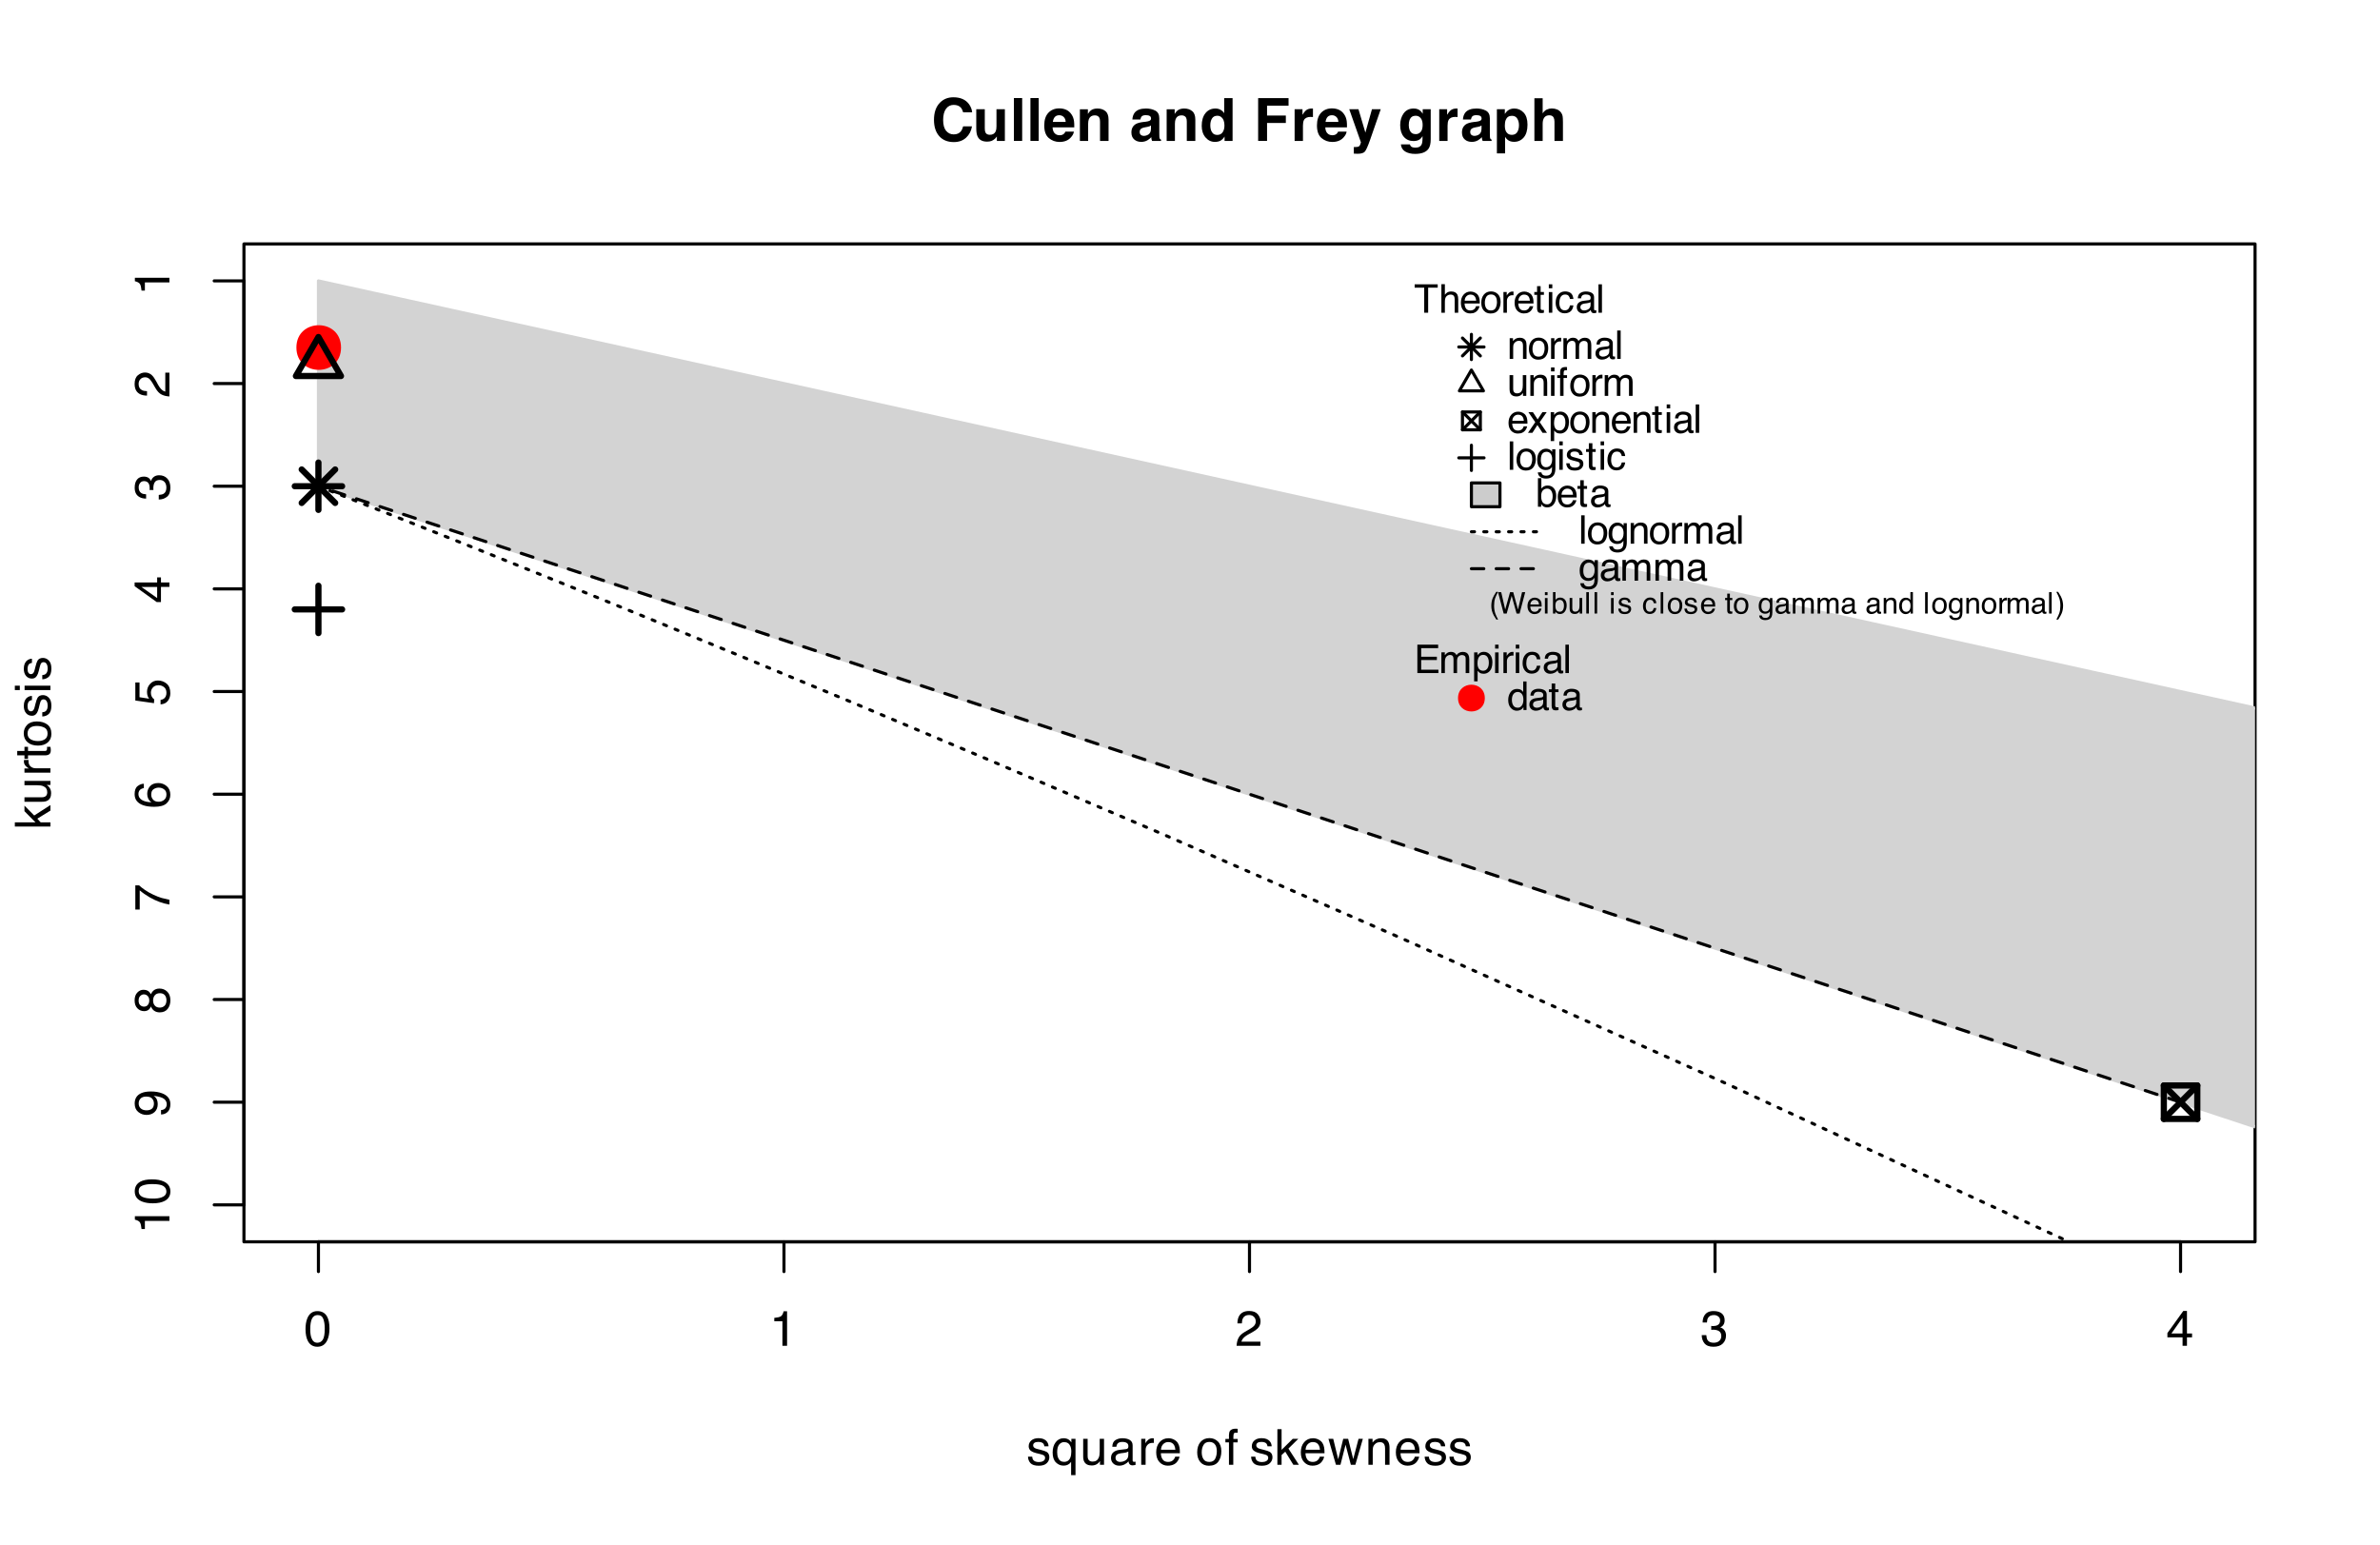 <?xml version="1.0" encoding="UTF-8"?>
<svg xmlns="http://www.w3.org/2000/svg" xmlns:xlink="http://www.w3.org/1999/xlink" width="576" height="374" viewBox="0 0 576 374">
<defs>
<g>
<g id="glyph-0-0">
<path d="M 0.391 0 L 0.391 -8.609 L 7.219 -8.609 L 7.219 0 Z M 6.141 -1.078 L 6.141 -7.531 L 1.469 -7.531 L 1.469 -1.078 Z M 6.141 -1.078 "/>
</g>
<g id="glyph-0-1">
<path d="M 3.25 -8.391 C 4.332 -8.391 5.117 -7.941 5.609 -7.047 C 5.984 -6.359 6.172 -5.41 6.172 -4.203 C 6.172 -3.066 6 -2.125 5.656 -1.375 C 5.164 -0.301 4.359 0.234 3.234 0.234 C 2.234 0.234 1.484 -0.203 0.984 -1.078 C 0.578 -1.816 0.375 -2.801 0.375 -4.031 C 0.375 -4.977 0.5 -5.797 0.75 -6.484 C 1.207 -7.754 2.039 -8.391 3.25 -8.391 Z M 3.234 -0.734 C 3.785 -0.734 4.223 -0.973 4.547 -1.453 C 4.867 -1.941 5.031 -2.848 5.031 -4.172 C 5.031 -5.117 4.91 -5.898 4.672 -6.516 C 4.441 -7.129 3.988 -7.438 3.312 -7.438 C 2.688 -7.438 2.227 -7.145 1.938 -6.562 C 1.656 -5.977 1.516 -5.117 1.516 -3.984 C 1.516 -3.129 1.609 -2.441 1.797 -1.922 C 2.078 -1.129 2.555 -0.734 3.234 -0.734 Z M 3.234 -0.734 "/>
</g>
<g id="glyph-0-2">
<path d="M 1.156 -5.938 L 1.156 -6.75 C 1.914 -6.82 2.441 -6.945 2.734 -7.125 C 3.035 -7.301 3.266 -7.711 3.422 -8.359 L 4.25 -8.359 L 4.25 0 L 3.125 0 L 3.125 -5.938 Z M 1.156 -5.938 "/>
</g>
<g id="glyph-0-3">
<path d="M 0.375 0 C 0.414 -0.719 0.566 -1.344 0.828 -1.875 C 1.086 -2.414 1.594 -2.906 2.344 -3.344 L 3.469 -4 C 3.969 -4.289 4.32 -4.539 4.531 -4.75 C 4.852 -5.07 5.016 -5.441 5.016 -5.859 C 5.016 -6.348 4.863 -6.734 4.562 -7.016 C 4.27 -7.305 3.883 -7.453 3.406 -7.453 C 2.676 -7.453 2.176 -7.18 1.906 -6.641 C 1.75 -6.336 1.664 -5.93 1.656 -5.422 L 0.578 -5.422 C 0.586 -6.148 0.723 -6.742 0.984 -7.203 C 1.441 -8.016 2.25 -8.422 3.406 -8.422 C 4.363 -8.422 5.062 -8.16 5.5 -7.641 C 5.945 -7.117 6.172 -6.539 6.172 -5.906 C 6.172 -5.238 5.938 -4.664 5.469 -4.188 C 5.195 -3.906 4.707 -3.566 4 -3.172 L 3.188 -2.734 C 2.812 -2.523 2.516 -2.32 2.297 -2.125 C 1.898 -1.789 1.648 -1.414 1.547 -1 L 6.141 -1 L 6.141 0 Z M 0.375 0 "/>
</g>
<g id="glyph-0-4">
<path d="M 3.125 0.234 C 2.125 0.234 1.398 -0.035 0.953 -0.578 C 0.504 -1.129 0.281 -1.797 0.281 -2.578 L 1.391 -2.578 C 1.43 -2.035 1.531 -1.641 1.688 -1.391 C 1.969 -0.953 2.461 -0.734 3.172 -0.734 C 3.734 -0.734 4.18 -0.879 4.516 -1.172 C 4.848 -1.473 5.016 -1.859 5.016 -2.328 C 5.016 -2.898 4.836 -3.301 4.484 -3.531 C 4.129 -3.77 3.641 -3.891 3.016 -3.891 C 2.941 -3.891 2.867 -3.883 2.797 -3.875 C 2.723 -3.875 2.648 -3.875 2.578 -3.875 L 2.578 -4.812 C 2.691 -4.789 2.785 -4.781 2.859 -4.781 C 2.93 -4.781 3.008 -4.781 3.094 -4.781 C 3.488 -4.781 3.812 -4.844 4.062 -4.969 C 4.508 -5.188 4.734 -5.578 4.734 -6.141 C 4.734 -6.555 4.582 -6.875 4.281 -7.094 C 3.988 -7.32 3.645 -7.438 3.25 -7.438 C 2.551 -7.438 2.066 -7.203 1.797 -6.734 C 1.648 -6.484 1.566 -6.117 1.547 -5.641 L 0.5 -5.641 C 0.5 -6.266 0.625 -6.797 0.875 -7.234 C 1.301 -8.016 2.055 -8.406 3.141 -8.406 C 3.992 -8.406 4.656 -8.211 5.125 -7.828 C 5.594 -7.453 5.828 -6.898 5.828 -6.172 C 5.828 -5.66 5.691 -5.242 5.422 -4.922 C 5.242 -4.723 5.02 -4.566 4.75 -4.453 C 5.188 -4.328 5.531 -4.094 5.781 -3.75 C 6.031 -3.406 6.156 -2.984 6.156 -2.484 C 6.156 -1.68 5.891 -1.023 5.359 -0.516 C 4.836 -0.016 4.094 0.234 3.125 0.234 Z M 3.125 0.234 "/>
</g>
<g id="glyph-0-5">
<path d="M 3.969 -2.969 L 3.969 -6.781 L 1.281 -2.969 Z M 3.984 0 L 3.984 -2.047 L 0.312 -2.047 L 0.312 -3.078 L 4.156 -8.422 L 5.047 -8.422 L 5.047 -2.969 L 6.281 -2.969 L 6.281 -2.047 L 5.047 -2.047 L 5.047 0 Z M 3.984 0 "/>
</g>
<g id="glyph-0-6">
<path d="M 1.406 -1.969 C 1.438 -1.613 1.523 -1.344 1.672 -1.156 C 1.93 -0.82 2.391 -0.656 3.047 -0.656 C 3.441 -0.656 3.785 -0.738 4.078 -0.906 C 4.379 -1.07 4.531 -1.332 4.531 -1.688 C 4.531 -1.957 4.41 -2.164 4.172 -2.312 C 4.016 -2.395 3.711 -2.492 3.266 -2.609 L 2.422 -2.812 C 1.891 -2.945 1.5 -3.098 1.25 -3.266 C 0.789 -3.547 0.562 -3.941 0.562 -4.453 C 0.562 -5.047 0.773 -5.523 1.203 -5.891 C 1.629 -6.254 2.207 -6.438 2.938 -6.438 C 3.875 -6.438 4.551 -6.16 4.969 -5.609 C 5.238 -5.254 5.367 -4.875 5.359 -4.469 L 4.359 -4.469 C 4.336 -4.707 4.254 -4.926 4.109 -5.125 C 3.867 -5.395 3.445 -5.531 2.844 -5.531 C 2.445 -5.531 2.145 -5.453 1.938 -5.297 C 1.738 -5.148 1.641 -4.953 1.641 -4.703 C 1.641 -4.43 1.773 -4.211 2.047 -4.047 C 2.203 -3.953 2.43 -3.867 2.734 -3.797 L 3.422 -3.625 C 4.18 -3.438 4.691 -3.258 4.953 -3.094 C 5.359 -2.82 5.562 -2.395 5.562 -1.812 C 5.562 -1.258 5.348 -0.781 4.922 -0.375 C 4.504 0.027 3.863 0.234 3 0.234 C 2.062 0.234 1.395 0.023 1 -0.391 C 0.613 -0.816 0.41 -1.344 0.391 -1.969 Z M 2.953 -6.422 Z M 2.953 -6.422 "/>
</g>
<g id="glyph-0-7">
<path d="M 1.453 -3.047 C 1.453 -2.504 1.531 -2.051 1.688 -1.688 C 1.957 -1.031 2.438 -0.703 3.125 -0.703 C 3.863 -0.703 4.367 -1.047 4.641 -1.734 C 4.797 -2.117 4.875 -2.602 4.875 -3.188 C 4.875 -3.738 4.789 -4.191 4.625 -4.547 C 4.344 -5.172 3.844 -5.484 3.125 -5.484 C 2.664 -5.484 2.27 -5.285 1.938 -4.891 C 1.613 -4.492 1.453 -3.879 1.453 -3.047 Z M 3.016 -6.422 C 3.535 -6.422 3.973 -6.289 4.328 -6.031 C 4.523 -5.883 4.711 -5.676 4.891 -5.406 L 4.891 -6.281 L 5.891 -6.281 L 5.891 2.5 L 4.828 2.5 L 4.828 -0.719 C 4.648 -0.438 4.406 -0.211 4.094 -0.047 C 3.789 0.117 3.406 0.203 2.938 0.203 C 2.27 0.203 1.672 -0.055 1.141 -0.578 C 0.617 -1.109 0.359 -1.91 0.359 -2.984 C 0.359 -3.984 0.602 -4.805 1.094 -5.453 C 1.582 -6.098 2.223 -6.422 3.016 -6.422 Z M 3.016 -6.422 "/>
</g>
<g id="glyph-0-8">
<path d="M 1.828 -6.281 L 1.828 -2.109 C 1.828 -1.785 1.879 -1.523 1.984 -1.328 C 2.172 -0.953 2.52 -0.766 3.031 -0.766 C 3.758 -0.766 4.258 -1.094 4.531 -1.75 C 4.676 -2.102 4.75 -2.582 4.75 -3.188 L 4.75 -6.281 L 5.797 -6.281 L 5.797 0 L 4.812 0 L 4.812 -0.922 C 4.676 -0.68 4.508 -0.484 4.312 -0.328 C 3.906 0.004 3.414 0.172 2.844 0.172 C 1.945 0.172 1.336 -0.129 1.016 -0.734 C 0.836 -1.047 0.75 -1.473 0.75 -2.016 L 0.75 -6.281 Z M 3.281 -6.422 Z M 3.281 -6.422 "/>
</g>
<g id="glyph-0-9">
<path d="M 1.578 -1.672 C 1.578 -1.367 1.688 -1.129 1.906 -0.953 C 2.133 -0.773 2.398 -0.688 2.703 -0.688 C 3.078 -0.688 3.438 -0.77 3.781 -0.938 C 4.375 -1.227 4.672 -1.695 4.672 -2.344 L 4.672 -3.188 C 4.535 -3.113 4.363 -3.047 4.156 -2.984 C 3.957 -2.93 3.758 -2.895 3.562 -2.875 L 2.938 -2.797 C 2.551 -2.742 2.258 -2.66 2.062 -2.547 C 1.738 -2.367 1.578 -2.078 1.578 -1.672 Z M 4.141 -3.797 C 4.379 -3.828 4.539 -3.93 4.625 -4.109 C 4.664 -4.203 4.688 -4.336 4.688 -4.516 C 4.688 -4.867 4.555 -5.125 4.297 -5.281 C 4.047 -5.445 3.688 -5.531 3.219 -5.531 C 2.664 -5.531 2.273 -5.383 2.047 -5.094 C 1.91 -4.926 1.82 -4.68 1.781 -4.359 L 0.797 -4.359 C 0.816 -5.129 1.066 -5.664 1.547 -5.969 C 2.035 -6.27 2.598 -6.422 3.234 -6.422 C 3.973 -6.422 4.57 -6.281 5.031 -6 C 5.488 -5.719 5.719 -5.281 5.719 -4.688 L 5.719 -1.078 C 5.719 -0.973 5.738 -0.883 5.781 -0.812 C 5.832 -0.75 5.93 -0.719 6.078 -0.719 C 6.117 -0.719 6.164 -0.719 6.219 -0.719 C 6.281 -0.727 6.348 -0.738 6.422 -0.75 L 6.422 0.031 C 6.254 0.07 6.125 0.098 6.031 0.109 C 5.945 0.129 5.832 0.141 5.688 0.141 C 5.32 0.141 5.062 0.008 4.906 -0.25 C 4.812 -0.383 4.75 -0.578 4.719 -0.828 C 4.5 -0.547 4.188 -0.301 3.781 -0.094 C 3.383 0.113 2.945 0.219 2.469 0.219 C 1.883 0.219 1.406 0.039 1.031 -0.312 C 0.664 -0.664 0.484 -1.109 0.484 -1.641 C 0.484 -2.223 0.664 -2.676 1.031 -3 C 1.395 -3.32 1.867 -3.52 2.453 -3.594 Z M 3.266 -6.422 Z M 3.266 -6.422 "/>
</g>
<g id="glyph-0-10">
<path d="M 0.797 -6.281 L 1.812 -6.281 L 1.812 -5.188 C 1.883 -5.406 2.082 -5.664 2.406 -5.969 C 2.727 -6.27 3.098 -6.422 3.516 -6.422 C 3.535 -6.422 3.566 -6.414 3.609 -6.406 C 3.66 -6.406 3.742 -6.398 3.859 -6.391 L 3.859 -5.281 C 3.797 -5.289 3.738 -5.297 3.688 -5.297 C 3.633 -5.297 3.578 -5.297 3.516 -5.297 C 2.984 -5.297 2.57 -5.125 2.281 -4.781 C 2 -4.445 1.859 -4.055 1.859 -3.609 L 1.859 0 L 0.797 0 Z M 0.797 -6.281 "/>
</g>
<g id="glyph-0-11">
<path d="M 3.391 -6.422 C 3.836 -6.422 4.27 -6.316 4.688 -6.109 C 5.102 -5.898 5.422 -5.629 5.641 -5.297 C 5.848 -4.973 5.988 -4.602 6.062 -4.188 C 6.125 -3.895 6.156 -3.43 6.156 -2.797 L 1.547 -2.797 C 1.566 -2.16 1.719 -1.648 2 -1.266 C 2.281 -0.879 2.719 -0.688 3.312 -0.688 C 3.863 -0.688 4.301 -0.867 4.625 -1.234 C 4.812 -1.441 4.945 -1.688 5.031 -1.969 L 6.062 -1.969 C 6.039 -1.738 5.953 -1.484 5.797 -1.203 C 5.641 -0.922 5.469 -0.688 5.281 -0.5 C 4.957 -0.188 4.555 0.02 4.078 0.125 C 3.828 0.188 3.539 0.219 3.219 0.219 C 2.438 0.219 1.773 -0.062 1.234 -0.625 C 0.691 -1.195 0.422 -1.992 0.422 -3.016 C 0.422 -4.023 0.691 -4.844 1.234 -5.469 C 1.785 -6.102 2.504 -6.422 3.391 -6.422 Z M 5.062 -3.641 C 5.02 -4.098 4.922 -4.461 4.766 -4.734 C 4.484 -5.242 4.004 -5.5 3.328 -5.5 C 2.836 -5.5 2.426 -5.32 2.094 -4.969 C 1.77 -4.625 1.598 -4.18 1.578 -3.641 Z M 3.281 -6.422 Z M 3.281 -6.422 "/>
</g>
<g id="glyph-0-12">
</g>
<g id="glyph-0-13">
<path d="M 3.266 -0.688 C 3.961 -0.688 4.441 -0.945 4.703 -1.469 C 4.961 -2 5.094 -2.586 5.094 -3.234 C 5.094 -3.828 5 -4.305 4.812 -4.672 C 4.508 -5.242 4 -5.531 3.281 -5.531 C 2.633 -5.531 2.164 -5.285 1.875 -4.797 C 1.582 -4.305 1.438 -3.711 1.438 -3.016 C 1.438 -2.348 1.582 -1.789 1.875 -1.344 C 2.164 -0.906 2.629 -0.688 3.266 -0.688 Z M 3.312 -6.453 C 4.113 -6.453 4.789 -6.18 5.344 -5.641 C 5.906 -5.109 6.188 -4.316 6.188 -3.266 C 6.188 -2.254 5.941 -1.414 5.453 -0.75 C 4.961 -0.094 4.203 0.234 3.172 0.234 C 2.305 0.234 1.617 -0.055 1.109 -0.641 C 0.598 -1.234 0.344 -2.02 0.344 -3 C 0.344 -4.051 0.609 -4.891 1.141 -5.516 C 1.68 -6.141 2.406 -6.453 3.312 -6.453 Z M 3.266 -6.422 Z M 3.266 -6.422 "/>
</g>
<g id="glyph-0-14">
<path d="M 1.031 -7.234 C 1.051 -7.672 1.129 -7.988 1.266 -8.188 C 1.516 -8.551 1.988 -8.734 2.688 -8.734 C 2.758 -8.734 2.828 -8.727 2.891 -8.719 C 2.961 -8.719 3.047 -8.711 3.141 -8.703 L 3.141 -7.75 C 3.023 -7.758 2.941 -7.766 2.891 -7.766 C 2.848 -7.766 2.805 -7.766 2.766 -7.766 C 2.441 -7.766 2.25 -7.68 2.188 -7.516 C 2.125 -7.348 2.094 -6.926 2.094 -6.25 L 3.141 -6.25 L 3.141 -5.422 L 2.078 -5.422 L 2.078 0 L 1.031 0 L 1.031 -5.422 L 0.172 -5.422 L 0.172 -6.25 L 1.031 -6.25 Z M 1.031 -7.234 "/>
</g>
<g id="glyph-0-15">
<path d="M 0.75 -8.609 L 1.766 -8.609 L 1.766 -3.609 L 4.469 -6.281 L 5.812 -6.281 L 3.422 -3.922 L 5.953 0 L 4.609 0 L 2.656 -3.172 L 1.766 -2.359 L 1.766 0 L 0.75 0 Z M 0.75 -8.609 "/>
</g>
<g id="glyph-0-16">
<path d="M 1.266 -6.281 L 2.469 -1.328 L 3.688 -6.281 L 4.875 -6.281 L 6.109 -1.359 L 7.391 -6.281 L 8.438 -6.281 L 6.625 0 L 5.531 0 L 4.25 -4.859 L 3.016 0 L 1.922 0 L 0.109 -6.281 Z M 1.266 -6.281 "/>
</g>
<g id="glyph-0-17">
<path d="M 0.781 -6.281 L 1.781 -6.281 L 1.781 -5.391 C 2.07 -5.754 2.383 -6.016 2.719 -6.172 C 3.051 -6.336 3.422 -6.422 3.828 -6.422 C 4.711 -6.422 5.312 -6.109 5.625 -5.484 C 5.801 -5.141 5.891 -4.656 5.891 -4.031 L 5.891 0 L 4.812 0 L 4.812 -3.953 C 4.812 -4.336 4.754 -4.645 4.641 -4.875 C 4.453 -5.27 4.113 -5.469 3.625 -5.469 C 3.375 -5.469 3.172 -5.441 3.016 -5.391 C 2.723 -5.305 2.469 -5.133 2.25 -4.875 C 2.07 -4.664 1.957 -4.453 1.906 -4.234 C 1.852 -4.016 1.828 -3.695 1.828 -3.281 L 1.828 0 L 0.781 0 Z M 3.25 -6.422 Z M 3.25 -6.422 "/>
</g>
<g id="glyph-1-0">
<path d="M 1.078 -10.375 L 9.438 -10.375 L 9.438 0 L 1.078 0 Z M 8.141 -1.297 L 8.141 -9.078 L 2.375 -9.078 L 2.375 -1.297 Z M 8.141 -1.297 "/>
</g>
<g id="glyph-1-1">
<path d="M 8.406 -0.781 C 7.633 -0.07 6.645 0.281 5.438 0.281 C 3.945 0.281 2.773 -0.191 1.922 -1.141 C 1.066 -2.109 0.641 -3.426 0.641 -5.094 C 0.641 -6.906 1.129 -8.301 2.109 -9.281 C 2.953 -10.133 4.023 -10.562 5.328 -10.562 C 7.066 -10.562 8.344 -9.988 9.156 -8.844 C 9.594 -8.207 9.832 -7.566 9.875 -6.922 L 7.703 -6.922 C 7.555 -7.41 7.375 -7.785 7.156 -8.047 C 6.758 -8.492 6.176 -8.719 5.406 -8.719 C 4.625 -8.719 4.004 -8.398 3.547 -7.766 C 3.086 -7.129 2.859 -6.227 2.859 -5.062 C 2.859 -3.895 3.098 -3.02 3.578 -2.438 C 4.066 -1.863 4.68 -1.578 5.422 -1.578 C 6.18 -1.578 6.758 -1.828 7.156 -2.328 C 7.375 -2.598 7.555 -3 7.703 -3.531 L 9.844 -3.531 C 9.656 -2.406 9.176 -1.488 8.406 -0.781 Z M 8.406 -0.781 "/>
</g>
<g id="glyph-1-2">
<path d="M 5.859 -1.078 C 5.836 -1.055 5.785 -0.988 5.703 -0.875 C 5.629 -0.758 5.539 -0.656 5.438 -0.562 C 5.125 -0.281 4.82 -0.086 4.531 0.016 C 4.238 0.117 3.895 0.172 3.5 0.172 C 2.363 0.172 1.598 -0.238 1.203 -1.062 C 0.984 -1.508 0.875 -2.172 0.875 -3.047 L 0.875 -7.672 L 2.938 -7.672 L 2.938 -3.047 C 2.938 -2.609 2.988 -2.281 3.094 -2.062 C 3.27 -1.676 3.629 -1.484 4.172 -1.484 C 4.848 -1.484 5.316 -1.758 5.578 -2.312 C 5.703 -2.602 5.766 -3 5.766 -3.5 L 5.766 -7.672 L 7.797 -7.672 L 7.797 0 L 5.859 0 Z M 5.859 -1.078 "/>
</g>
<g id="glyph-1-3">
<path d="M 0.984 -10.375 L 2.984 -10.375 L 2.984 0 L 0.984 0 Z M 0.984 -10.375 "/>
</g>
<g id="glyph-1-4">
<path d="M 7.5 -2.25 C 7.445 -1.789 7.207 -1.328 6.781 -0.859 C 6.125 -0.117 5.207 0.25 4.031 0.25 C 3.051 0.25 2.188 -0.062 1.438 -0.688 C 0.695 -1.312 0.328 -2.332 0.328 -3.75 C 0.328 -5.082 0.66 -6.102 1.328 -6.812 C 2.004 -7.52 2.879 -7.875 3.953 -7.875 C 4.598 -7.875 5.176 -7.754 5.688 -7.516 C 6.195 -7.273 6.617 -6.895 6.953 -6.375 C 7.254 -5.926 7.445 -5.398 7.531 -4.797 C 7.582 -4.441 7.602 -3.938 7.594 -3.281 L 2.344 -3.281 C 2.375 -2.508 2.617 -1.969 3.078 -1.656 C 3.348 -1.469 3.68 -1.375 4.078 -1.375 C 4.484 -1.375 4.816 -1.488 5.078 -1.719 C 5.223 -1.844 5.348 -2.02 5.453 -2.25 Z M 5.516 -4.594 C 5.484 -5.125 5.32 -5.523 5.031 -5.797 C 4.738 -6.078 4.379 -6.219 3.953 -6.219 C 3.492 -6.219 3.133 -6.07 2.875 -5.781 C 2.625 -5.488 2.469 -5.094 2.406 -4.594 Z M 5.516 -4.594 "/>
</g>
<g id="glyph-1-5">
<path d="M 4.547 -6.188 C 3.867 -6.188 3.398 -5.895 3.141 -5.312 C 3.016 -5.008 2.953 -4.625 2.953 -4.156 L 2.953 0 L 0.953 0 L 0.953 -7.656 L 2.891 -7.656 L 2.891 -6.531 C 3.141 -6.926 3.379 -7.211 3.609 -7.391 C 4.023 -7.691 4.551 -7.844 5.188 -7.844 C 5.977 -7.844 6.625 -7.633 7.125 -7.219 C 7.633 -6.812 7.891 -6.125 7.891 -5.156 L 7.891 0 L 5.828 0 L 5.828 -4.656 C 5.828 -5.062 5.773 -5.375 5.672 -5.594 C 5.473 -5.988 5.098 -6.188 4.547 -6.188 Z M 4.547 -6.188 "/>
</g>
<g id="glyph-1-6">
</g>
<g id="glyph-1-7">
<path d="M 1.219 -6.844 C 1.75 -7.508 2.66 -7.844 3.953 -7.844 C 4.797 -7.844 5.539 -7.676 6.188 -7.344 C 6.844 -7.008 7.172 -6.383 7.172 -5.469 L 7.172 -1.953 C 7.172 -1.703 7.176 -1.406 7.188 -1.062 C 7.195 -0.801 7.234 -0.625 7.297 -0.531 C 7.367 -0.438 7.469 -0.359 7.594 -0.297 L 7.594 0 L 5.422 0 C 5.359 -0.156 5.312 -0.301 5.281 -0.438 C 5.258 -0.57 5.242 -0.727 5.234 -0.906 C 4.953 -0.602 4.633 -0.348 4.281 -0.141 C 3.844 0.105 3.352 0.234 2.812 0.234 C 2.113 0.234 1.539 0.035 1.094 -0.359 C 0.645 -0.754 0.422 -1.316 0.422 -2.047 C 0.422 -2.984 0.781 -3.664 1.5 -4.094 C 1.906 -4.32 2.492 -4.484 3.266 -4.578 L 3.953 -4.656 C 4.316 -4.707 4.578 -4.77 4.734 -4.844 C 5.023 -4.957 5.172 -5.145 5.172 -5.406 C 5.172 -5.719 5.062 -5.93 4.844 -6.047 C 4.625 -6.172 4.305 -6.234 3.891 -6.234 C 3.41 -6.234 3.07 -6.117 2.875 -5.891 C 2.738 -5.711 2.645 -5.477 2.594 -5.188 L 0.656 -5.188 C 0.695 -5.852 0.883 -6.406 1.219 -6.844 Z M 2.719 -1.453 C 2.906 -1.297 3.133 -1.219 3.406 -1.219 C 3.832 -1.219 4.227 -1.344 4.594 -1.594 C 4.957 -1.852 5.145 -2.316 5.156 -2.984 L 5.156 -3.734 C 5.031 -3.648 4.906 -3.582 4.781 -3.531 C 4.656 -3.477 4.477 -3.43 4.25 -3.391 L 3.797 -3.312 C 3.379 -3.238 3.078 -3.145 2.891 -3.031 C 2.578 -2.852 2.422 -2.57 2.422 -2.188 C 2.422 -1.844 2.52 -1.598 2.719 -1.453 Z M 2.719 -1.453 "/>
</g>
<g id="glyph-1-8">
<path d="M 7.906 -10.359 L 7.906 0 L 5.969 0 L 5.969 -1.062 C 5.676 -0.602 5.348 -0.27 4.984 -0.062 C 4.617 0.133 4.164 0.234 3.625 0.234 C 2.727 0.234 1.973 -0.125 1.359 -0.844 C 0.742 -1.57 0.438 -2.504 0.438 -3.641 C 0.438 -4.941 0.738 -5.969 1.344 -6.719 C 1.945 -7.469 2.754 -7.844 3.766 -7.844 C 4.223 -7.844 4.633 -7.738 5 -7.531 C 5.363 -7.332 5.656 -7.055 5.875 -6.703 L 5.875 -10.359 Z M 2.516 -3.781 C 2.516 -3.07 2.656 -2.508 2.938 -2.094 C 3.207 -1.664 3.629 -1.453 4.203 -1.453 C 4.766 -1.453 5.191 -1.66 5.484 -2.078 C 5.785 -2.504 5.938 -3.051 5.938 -3.719 C 5.938 -4.656 5.695 -5.328 5.219 -5.734 C 4.938 -5.973 4.602 -6.094 4.219 -6.094 C 3.625 -6.094 3.191 -5.867 2.922 -5.422 C 2.648 -4.984 2.516 -4.438 2.516 -3.781 Z M 2.516 -3.781 "/>
</g>
<g id="glyph-1-9">
<path d="M 8.453 -8.531 L 3.25 -8.531 L 3.25 -6.141 L 7.797 -6.141 L 7.797 -4.344 L 3.25 -4.344 L 3.25 0 L 1.094 0 L 1.094 -10.359 L 8.453 -10.359 Z M 8.453 -8.531 "/>
</g>
<g id="glyph-1-10">
<path d="M 4.797 -5.812 C 3.984 -5.812 3.441 -5.551 3.172 -5.031 C 3.016 -4.738 2.938 -4.285 2.938 -3.672 L 2.938 0 L 0.922 0 L 0.922 -7.672 L 2.828 -7.672 L 2.828 -6.328 C 3.141 -6.836 3.41 -7.188 3.641 -7.375 C 4.016 -7.688 4.5 -7.844 5.094 -7.844 C 5.133 -7.844 5.164 -7.844 5.188 -7.844 C 5.219 -7.844 5.273 -7.844 5.359 -7.844 L 5.359 -5.781 C 5.234 -5.789 5.117 -5.797 5.016 -5.797 C 4.922 -5.805 4.848 -5.812 4.797 -5.812 Z M 4.797 -5.812 "/>
</g>
<g id="glyph-1-11">
<path d="M 4.047 -2.016 L 5.641 -7.672 L 7.766 -7.672 L 5.141 -0.125 C 4.629 1.32 4.223 2.223 3.922 2.578 C 3.629 2.93 3.039 3.109 2.156 3.109 C 1.977 3.109 1.832 3.102 1.719 3.094 C 1.613 3.094 1.457 3.086 1.25 3.078 L 1.25 1.469 L 1.5 1.484 C 1.695 1.492 1.883 1.484 2.062 1.453 C 2.238 1.43 2.391 1.379 2.516 1.297 C 2.629 1.223 2.734 1.055 2.828 0.797 C 2.93 0.547 2.977 0.395 2.969 0.344 L 0.141 -7.672 L 2.375 -7.672 Z M 4.047 -2.016 "/>
</g>
<g id="glyph-1-12">
<path d="M 3.109 1.344 C 3.316 1.531 3.676 1.625 4.188 1.625 C 4.914 1.625 5.398 1.379 5.641 0.891 C 5.797 0.578 5.875 0.055 5.875 -0.672 L 5.875 -1.156 C 5.688 -0.832 5.484 -0.586 5.266 -0.422 C 4.859 -0.117 4.336 0.031 3.703 0.031 C 2.723 0.031 1.938 -0.312 1.344 -1 C 0.758 -1.695 0.469 -2.633 0.469 -3.812 C 0.469 -4.945 0.75 -5.898 1.312 -6.672 C 1.883 -7.453 2.691 -7.844 3.734 -7.844 C 4.117 -7.844 4.453 -7.785 4.734 -7.672 C 5.223 -7.473 5.617 -7.102 5.922 -6.562 L 5.922 -7.672 L 7.859 -7.672 L 7.859 -0.391 C 7.859 0.598 7.691 1.344 7.359 1.844 C 6.785 2.707 5.691 3.141 4.078 3.141 C 3.098 3.141 2.297 2.945 1.672 2.562 C 1.055 2.176 0.711 1.602 0.641 0.844 L 2.828 0.844 C 2.879 1.07 2.973 1.238 3.109 1.344 Z M 2.766 -2.609 C 3.035 -1.961 3.523 -1.641 4.234 -1.641 C 4.703 -1.641 5.098 -1.816 5.422 -2.172 C 5.742 -2.523 5.906 -3.094 5.906 -3.875 C 5.906 -4.594 5.75 -5.141 5.438 -5.516 C 5.133 -5.898 4.723 -6.094 4.203 -6.094 C 3.504 -6.094 3.02 -5.766 2.75 -5.109 C 2.613 -4.754 2.547 -4.32 2.547 -3.812 C 2.547 -3.363 2.617 -2.961 2.766 -2.609 Z M 2.766 -2.609 "/>
</g>
<g id="glyph-1-13">
<path d="M 7.359 -6.844 C 7.973 -6.188 8.281 -5.219 8.281 -3.938 C 8.281 -2.582 7.977 -1.551 7.375 -0.844 C 6.77 -0.133 5.988 0.219 5.031 0.219 C 4.414 0.219 3.91 0.066 3.516 -0.234 C 3.285 -0.41 3.066 -0.66 2.859 -0.984 L 2.859 3.016 L 0.875 3.016 L 0.875 -7.672 L 2.797 -7.672 L 2.797 -6.531 C 3.016 -6.863 3.242 -7.129 3.484 -7.328 C 3.93 -7.672 4.461 -7.844 5.078 -7.844 C 5.973 -7.844 6.734 -7.508 7.359 -6.844 Z M 6.219 -3.828 C 6.219 -4.422 6.082 -4.941 5.812 -5.391 C 5.539 -5.848 5.102 -6.078 4.5 -6.078 C 3.77 -6.078 3.27 -5.734 3 -5.047 C 2.863 -4.68 2.797 -4.219 2.797 -3.656 C 2.797 -2.77 3.031 -2.145 3.5 -1.781 C 3.781 -1.57 4.113 -1.469 4.5 -1.469 C 5.062 -1.469 5.488 -1.68 5.781 -2.109 C 6.07 -2.535 6.219 -3.109 6.219 -3.828 Z M 6.219 -3.828 "/>
</g>
<g id="glyph-1-14">
<path d="M 7.859 -4.5 L 7.859 0 L 5.812 0 L 5.812 -4.656 C 5.812 -5.07 5.742 -5.406 5.609 -5.656 C 5.422 -6.02 5.07 -6.203 4.562 -6.203 C 4.031 -6.203 3.629 -6.023 3.359 -5.672 C 3.086 -5.316 2.953 -4.812 2.953 -4.156 L 2.953 0 L 0.953 0 L 0.953 -10.328 L 2.953 -10.328 L 2.953 -6.672 C 3.242 -7.117 3.578 -7.426 3.953 -7.594 C 4.336 -7.77 4.738 -7.859 5.156 -7.859 C 5.633 -7.859 6.066 -7.773 6.453 -7.609 C 6.836 -7.453 7.156 -7.203 7.406 -6.859 C 7.613 -6.578 7.738 -6.285 7.781 -5.984 C 7.832 -5.68 7.859 -5.188 7.859 -4.5 Z M 7.859 -4.5 "/>
</g>
<g id="glyph-2-0">
<path d="M 0 -0.391 L -8.609 -0.391 L -8.609 -7.219 L 0 -7.219 Z M -1.078 -6.141 L -7.531 -6.141 L -7.531 -1.469 L -1.078 -1.469 Z M -1.078 -6.141 "/>
</g>
<g id="glyph-2-1">
<path d="M -8.609 -0.75 L -8.609 -1.766 L -3.609 -1.766 L -6.281 -4.469 L -6.281 -5.812 L -3.922 -3.422 L 0 -5.953 L 0 -4.609 L -3.172 -2.656 L -2.359 -1.766 L 0 -1.766 L 0 -0.75 Z M -8.609 -0.75 "/>
</g>
<g id="glyph-2-2">
<path d="M -6.281 -1.828 L -2.109 -1.828 C -1.785 -1.828 -1.523 -1.879 -1.328 -1.984 C -0.953 -2.172 -0.766 -2.52 -0.766 -3.031 C -0.766 -3.758 -1.094 -4.258 -1.75 -4.531 C -2.102 -4.676 -2.582 -4.75 -3.188 -4.75 L -6.281 -4.75 L -6.281 -5.797 L 0 -5.797 L 0 -4.812 L -0.922 -4.812 C -0.68 -4.676 -0.484 -4.508 -0.328 -4.312 C 0.004 -3.906 0.172 -3.414 0.172 -2.844 C 0.172 -1.945 -0.129 -1.336 -0.734 -1.016 C -1.047 -0.836 -1.473 -0.75 -2.016 -0.75 L -6.281 -0.75 Z M -6.422 -3.281 Z M -6.422 -3.281 "/>
</g>
<g id="glyph-2-3">
<path d="M -6.281 -0.797 L -6.281 -1.812 L -5.188 -1.812 C -5.406 -1.883 -5.664 -2.082 -5.969 -2.406 C -6.27 -2.727 -6.422 -3.098 -6.422 -3.516 C -6.422 -3.535 -6.414 -3.566 -6.406 -3.609 C -6.406 -3.66 -6.398 -3.742 -6.391 -3.859 L -5.281 -3.859 C -5.289 -3.797 -5.297 -3.738 -5.297 -3.688 C -5.297 -3.633 -5.297 -3.578 -5.297 -3.516 C -5.297 -2.984 -5.125 -2.57 -4.781 -2.281 C -4.445 -2 -4.055 -1.859 -3.609 -1.859 L 0 -1.859 L 0 -0.797 Z M -6.281 -0.797 "/>
</g>
<g id="glyph-2-4">
<path d="M -8.031 -0.984 L -8.031 -2.047 L -6.281 -2.047 L -6.281 -3.047 L -5.422 -3.047 L -5.422 -2.047 L -1.312 -2.047 C -1.094 -2.047 -0.945 -2.125 -0.875 -2.281 C -0.832 -2.352 -0.812 -2.488 -0.812 -2.688 C -0.812 -2.738 -0.812 -2.789 -0.812 -2.844 C -0.82 -2.906 -0.828 -2.973 -0.828 -3.047 L 0 -3.047 C 0.031 -2.93 0.051 -2.805 0.062 -2.672 C 0.082 -2.547 0.094 -2.406 0.094 -2.25 C 0.094 -1.758 -0.031 -1.426 -0.281 -1.25 C -0.531 -1.07 -0.859 -0.984 -1.266 -0.984 L -5.422 -0.984 L -5.422 -0.141 L -6.281 -0.141 L -6.281 -0.984 Z M -8.031 -0.984 "/>
</g>
<g id="glyph-2-5">
<path d="M -0.688 -3.266 C -0.688 -3.961 -0.945 -4.441 -1.469 -4.703 C -2 -4.961 -2.586 -5.094 -3.234 -5.094 C -3.828 -5.094 -4.305 -5 -4.672 -4.812 C -5.242 -4.508 -5.531 -4 -5.531 -3.281 C -5.531 -2.633 -5.285 -2.164 -4.797 -1.875 C -4.305 -1.582 -3.711 -1.438 -3.016 -1.438 C -2.348 -1.438 -1.789 -1.582 -1.344 -1.875 C -0.906 -2.164 -0.688 -2.629 -0.688 -3.266 Z M -6.453 -3.312 C -6.453 -4.113 -6.18 -4.789 -5.641 -5.344 C -5.109 -5.906 -4.316 -6.188 -3.266 -6.188 C -2.254 -6.188 -1.414 -5.941 -0.75 -5.453 C -0.094 -4.961 0.234 -4.203 0.234 -3.172 C 0.234 -2.305 -0.055 -1.617 -0.641 -1.109 C -1.234 -0.598 -2.02 -0.344 -3 -0.344 C -4.051 -0.344 -4.891 -0.609 -5.516 -1.141 C -6.141 -1.68 -6.453 -2.406 -6.453 -3.312 Z M -6.422 -3.266 Z M -6.422 -3.266 "/>
</g>
<g id="glyph-2-6">
<path d="M -1.969 -1.406 C -1.613 -1.438 -1.344 -1.523 -1.156 -1.672 C -0.82 -1.93 -0.656 -2.391 -0.656 -3.047 C -0.656 -3.441 -0.738 -3.785 -0.906 -4.078 C -1.07 -4.379 -1.332 -4.531 -1.688 -4.531 C -1.957 -4.531 -2.164 -4.41 -2.312 -4.172 C -2.395 -4.016 -2.492 -3.711 -2.609 -3.266 L -2.812 -2.422 C -2.945 -1.891 -3.098 -1.5 -3.266 -1.25 C -3.547 -0.789 -3.941 -0.562 -4.453 -0.562 C -5.047 -0.562 -5.523 -0.773 -5.891 -1.203 C -6.254 -1.629 -6.438 -2.207 -6.438 -2.938 C -6.438 -3.875 -6.16 -4.551 -5.609 -4.969 C -5.254 -5.238 -4.875 -5.367 -4.469 -5.359 L -4.469 -4.359 C -4.707 -4.336 -4.926 -4.254 -5.125 -4.109 C -5.395 -3.867 -5.531 -3.445 -5.531 -2.844 C -5.531 -2.445 -5.453 -2.145 -5.297 -1.938 C -5.148 -1.738 -4.953 -1.641 -4.703 -1.641 C -4.43 -1.641 -4.211 -1.773 -4.047 -2.047 C -3.953 -2.203 -3.867 -2.43 -3.797 -2.734 L -3.625 -3.422 C -3.438 -4.18 -3.258 -4.691 -3.094 -4.953 C -2.82 -5.359 -2.395 -5.562 -1.812 -5.562 C -1.258 -5.562 -0.781 -5.348 -0.375 -4.922 C 0.027 -4.504 0.234 -3.863 0.234 -3 C 0.234 -2.062 0.023 -1.395 -0.391 -1 C -0.816 -0.613 -1.344 -0.41 -1.969 -0.391 Z M -6.422 -2.953 Z M -6.422 -2.953 "/>
</g>
<g id="glyph-2-7">
<path d="M -6.25 -0.781 L -6.25 -1.844 L 0 -1.844 L 0 -0.781 Z M -8.609 -0.781 L -8.609 -1.844 L -7.406 -1.844 L -7.406 -0.781 Z M -8.609 -0.781 "/>
</g>
<g id="glyph-2-8">
<path d="M -5.938 -1.156 L -6.75 -1.156 C -6.82 -1.914 -6.945 -2.441 -7.125 -2.734 C -7.301 -3.035 -7.711 -3.266 -8.359 -3.422 L -8.359 -4.25 L 0 -4.25 L 0 -3.125 L -5.938 -3.125 Z M -5.938 -1.156 "/>
</g>
<g id="glyph-2-9">
<path d="M -8.391 -3.25 C -8.391 -4.332 -7.941 -5.117 -7.047 -5.609 C -6.359 -5.984 -5.41 -6.172 -4.203 -6.172 C -3.066 -6.172 -2.125 -6 -1.375 -5.656 C -0.301 -5.164 0.234 -4.359 0.234 -3.234 C 0.234 -2.234 -0.203 -1.484 -1.078 -0.984 C -1.816 -0.578 -2.801 -0.375 -4.031 -0.375 C -4.977 -0.375 -5.797 -0.5 -6.484 -0.75 C -7.754 -1.207 -8.391 -2.039 -8.391 -3.25 Z M -0.734 -3.234 C -0.734 -3.785 -0.973 -4.223 -1.453 -4.547 C -1.941 -4.867 -2.848 -5.031 -4.172 -5.031 C -5.117 -5.031 -5.898 -4.91 -6.516 -4.672 C -7.129 -4.441 -7.438 -3.988 -7.438 -3.312 C -7.438 -2.688 -7.145 -2.227 -6.562 -1.938 C -5.977 -1.656 -5.117 -1.516 -3.984 -1.516 C -3.129 -1.516 -2.441 -1.609 -1.922 -1.797 C -1.129 -2.078 -0.734 -2.555 -0.734 -3.234 Z M -0.734 -3.234 "/>
</g>
<g id="glyph-2-10">
<path d="M -2.031 -1.594 C -1.445 -1.625 -1.047 -1.848 -0.828 -2.266 C -0.703 -2.484 -0.641 -2.727 -0.641 -3 C -0.641 -3.5 -0.848 -3.926 -1.266 -4.281 C -1.691 -4.633 -2.547 -4.891 -3.828 -5.047 C -3.461 -4.805 -3.203 -4.516 -3.047 -4.172 C -2.898 -3.828 -2.828 -3.453 -2.828 -3.047 C -2.828 -2.242 -3.078 -1.602 -3.578 -1.125 C -4.086 -0.656 -4.738 -0.422 -5.531 -0.422 C -6.289 -0.422 -6.957 -0.656 -7.531 -1.125 C -8.113 -1.594 -8.406 -2.281 -8.406 -3.188 C -8.406 -4.406 -7.852 -5.25 -6.75 -5.719 C -6.145 -5.969 -5.391 -6.094 -4.484 -6.094 C -3.453 -6.094 -2.539 -5.941 -1.75 -5.641 C -0.426 -5.129 0.234 -4.258 0.234 -3.031 C 0.234 -2.219 0.02 -1.598 -0.406 -1.172 C -0.844 -0.742 -1.383 -0.531 -2.031 -0.531 Z M -3.75 -3.188 C -3.75 -3.613 -3.883 -4 -4.156 -4.344 C -4.438 -4.688 -4.922 -4.859 -5.609 -4.859 C -6.223 -4.859 -6.68 -4.703 -6.984 -4.391 C -7.285 -4.078 -7.438 -3.68 -7.438 -3.203 C -7.438 -2.691 -7.266 -2.285 -6.922 -1.984 C -6.578 -1.68 -6.113 -1.531 -5.531 -1.531 C -4.988 -1.531 -4.555 -1.66 -4.234 -1.922 C -3.91 -2.191 -3.75 -2.613 -3.75 -3.188 Z M -3.75 -3.188 "/>
</g>
<g id="glyph-2-11">
<path d="M -4.875 -3.266 C -4.875 -3.734 -5.004 -4.098 -5.266 -4.359 C -5.523 -4.617 -5.832 -4.75 -6.188 -4.75 C -6.5 -4.75 -6.785 -4.625 -7.047 -4.375 C -7.316 -4.125 -7.453 -3.742 -7.453 -3.234 C -7.453 -2.723 -7.316 -2.352 -7.047 -2.125 C -6.785 -1.895 -6.484 -1.781 -6.141 -1.781 C -5.742 -1.781 -5.43 -1.926 -5.203 -2.219 C -4.984 -2.52 -4.875 -2.867 -4.875 -3.266 Z M -0.719 -3.328 C -0.719 -3.816 -0.848 -4.223 -1.109 -4.547 C -1.379 -4.867 -1.773 -5.031 -2.297 -5.031 C -2.836 -5.031 -3.25 -4.863 -3.531 -4.531 C -3.812 -4.195 -3.953 -3.77 -3.953 -3.25 C -3.953 -2.75 -3.805 -2.336 -3.516 -2.016 C -3.234 -1.703 -2.836 -1.547 -2.328 -1.547 C -1.891 -1.547 -1.508 -1.691 -1.188 -1.984 C -0.875 -2.273 -0.719 -2.723 -0.719 -3.328 Z M -4.469 -1.828 C -4.594 -1.535 -4.738 -1.305 -4.906 -1.141 C -5.219 -0.836 -5.625 -0.688 -6.125 -0.688 C -6.75 -0.688 -7.285 -0.91 -7.734 -1.359 C -8.191 -1.816 -8.422 -2.457 -8.422 -3.281 C -8.422 -4.094 -8.207 -4.723 -7.781 -5.172 C -7.352 -5.629 -6.859 -5.859 -6.297 -5.859 C -5.773 -5.859 -5.348 -5.727 -5.016 -5.469 C -4.836 -5.32 -4.66 -5.094 -4.484 -4.781 C -4.328 -5.125 -4.145 -5.395 -3.938 -5.594 C -3.539 -5.969 -3.031 -6.156 -2.406 -6.156 C -1.664 -6.156 -1.039 -5.906 -0.531 -5.406 C -0.02 -4.914 0.234 -4.219 0.234 -3.312 C 0.234 -2.488 0.012 -1.797 -0.422 -1.234 C -0.867 -0.672 -1.516 -0.391 -2.359 -0.391 C -2.848 -0.391 -3.273 -0.508 -3.641 -0.75 C -4.004 -0.988 -4.281 -1.348 -4.469 -1.828 Z M -4.469 -1.828 "/>
</g>
<g id="glyph-2-12">
<path d="M -8.25 -6.281 L -7.328 -6.281 C -7.066 -6.008 -6.613 -5.648 -5.969 -5.203 C -5.32 -4.754 -4.625 -4.359 -3.875 -4.016 C -3.133 -3.672 -2.469 -3.41 -1.875 -3.234 C -1.488 -3.129 -0.863 -2.984 0 -2.797 L 0 -1.641 C -1.602 -1.898 -3.195 -2.484 -4.781 -3.391 C -5.707 -3.93 -6.508 -4.492 -7.188 -5.078 L -7.188 -0.438 L -8.25 -0.438 Z M -8.25 -6.281 "/>
</g>
<g id="glyph-2-13">
<path d="M -8.422 -3.516 C -8.422 -4.453 -8.176 -5.102 -7.688 -5.469 C -7.207 -5.844 -6.707 -6.031 -6.188 -6.031 L -6.188 -4.984 C -6.52 -4.922 -6.781 -4.82 -6.969 -4.688 C -7.32 -4.426 -7.5 -4.039 -7.5 -3.531 C -7.5 -2.938 -7.223 -2.461 -6.672 -2.109 C -6.129 -1.766 -5.352 -1.578 -4.344 -1.547 C -4.695 -1.785 -4.961 -2.086 -5.141 -2.453 C -5.297 -2.785 -5.375 -3.16 -5.375 -3.578 C -5.375 -4.285 -5.148 -4.898 -4.703 -5.422 C -4.254 -5.941 -3.582 -6.203 -2.688 -6.203 C -1.926 -6.203 -1.25 -5.953 -0.656 -5.453 C -0.07 -4.961 0.219 -4.258 0.219 -3.344 C 0.219 -2.551 -0.078 -1.867 -0.672 -1.297 C -1.273 -0.734 -2.281 -0.453 -3.688 -0.453 C -4.727 -0.453 -5.613 -0.578 -6.344 -0.828 C -7.727 -1.316 -8.422 -2.211 -8.422 -3.516 Z M -0.719 -3.438 C -0.719 -3.988 -0.906 -4.398 -1.281 -4.672 C -1.656 -4.953 -2.098 -5.094 -2.609 -5.094 C -3.035 -5.094 -3.441 -4.969 -3.828 -4.719 C -4.211 -4.477 -4.406 -4.031 -4.406 -3.375 C -4.406 -2.926 -4.254 -2.531 -3.953 -2.188 C -3.66 -1.844 -3.211 -1.672 -2.609 -1.672 C -2.078 -1.672 -1.629 -1.828 -1.266 -2.141 C -0.898 -2.453 -0.719 -2.883 -0.719 -3.438 Z M -0.719 -3.438 "/>
</g>
<g id="glyph-2-14">
<path d="M -2.141 -1.484 C -1.535 -1.555 -1.117 -1.836 -0.891 -2.328 C -0.773 -2.578 -0.719 -2.863 -0.719 -3.188 C -0.719 -3.812 -0.914 -4.273 -1.312 -4.578 C -1.707 -4.879 -2.148 -5.031 -2.641 -5.031 C -3.223 -5.031 -3.676 -4.848 -4 -4.484 C -4.32 -4.129 -4.484 -3.703 -4.484 -3.203 C -4.484 -2.836 -4.41 -2.523 -4.266 -2.266 C -4.129 -2.004 -3.938 -1.785 -3.688 -1.609 L -3.734 -0.688 L -8.25 -1.328 L -8.25 -5.688 L -7.234 -5.688 L -7.234 -2.125 L -4.906 -1.766 C -5.051 -1.961 -5.16 -2.148 -5.234 -2.328 C -5.359 -2.641 -5.422 -3 -5.422 -3.406 C -5.422 -4.176 -5.172 -4.828 -4.672 -5.359 C -4.18 -5.898 -3.555 -6.172 -2.797 -6.172 C -2.004 -6.172 -1.301 -5.922 -0.688 -5.422 C -0.082 -4.93 0.219 -4.148 0.219 -3.078 C 0.219 -2.398 0.023 -1.797 -0.359 -1.266 C -0.742 -0.742 -1.336 -0.453 -2.141 -0.391 Z M -2.141 -1.484 "/>
</g>
<g id="glyph-2-15">
<path d="M -2.969 -3.969 L -6.781 -3.969 L -2.969 -1.281 Z M 0 -3.984 L -2.047 -3.984 L -2.047 -0.312 L -3.078 -0.312 L -8.422 -4.156 L -8.422 -5.047 L -2.969 -5.047 L -2.969 -6.281 L -2.047 -6.281 L -2.047 -5.047 L 0 -5.047 Z M 0 -3.984 "/>
</g>
<g id="glyph-2-16">
<path d="M 0.234 -3.125 C 0.234 -2.125 -0.035 -1.398 -0.578 -0.953 C -1.129 -0.504 -1.797 -0.281 -2.578 -0.281 L -2.578 -1.391 C -2.035 -1.43 -1.641 -1.531 -1.391 -1.688 C -0.953 -1.969 -0.734 -2.461 -0.734 -3.172 C -0.734 -3.734 -0.879 -4.18 -1.172 -4.516 C -1.473 -4.848 -1.859 -5.016 -2.328 -5.016 C -2.898 -5.016 -3.301 -4.836 -3.531 -4.484 C -3.77 -4.129 -3.891 -3.641 -3.891 -3.016 C -3.891 -2.941 -3.883 -2.867 -3.875 -2.797 C -3.875 -2.723 -3.875 -2.648 -3.875 -2.578 L -4.812 -2.578 C -4.789 -2.691 -4.781 -2.785 -4.781 -2.859 C -4.781 -2.93 -4.781 -3.008 -4.781 -3.094 C -4.781 -3.488 -4.844 -3.812 -4.969 -4.062 C -5.188 -4.508 -5.578 -4.734 -6.141 -4.734 C -6.555 -4.734 -6.875 -4.582 -7.094 -4.281 C -7.32 -3.988 -7.438 -3.645 -7.438 -3.25 C -7.438 -2.551 -7.203 -2.066 -6.734 -1.797 C -6.484 -1.648 -6.117 -1.566 -5.641 -1.547 L -5.641 -0.5 C -6.266 -0.5 -6.797 -0.625 -7.234 -0.875 C -8.016 -1.301 -8.406 -2.055 -8.406 -3.141 C -8.406 -3.992 -8.211 -4.656 -7.828 -5.125 C -7.453 -5.594 -6.898 -5.828 -6.172 -5.828 C -5.66 -5.828 -5.242 -5.691 -4.922 -5.422 C -4.723 -5.242 -4.566 -5.02 -4.453 -4.75 C -4.328 -5.188 -4.094 -5.531 -3.75 -5.781 C -3.406 -6.031 -2.984 -6.156 -2.484 -6.156 C -1.68 -6.156 -1.023 -5.891 -0.516 -5.359 C -0.016 -4.836 0.234 -4.094 0.234 -3.125 Z M 0.234 -3.125 "/>
</g>
<g id="glyph-2-17">
<path d="M 0 -0.375 C -0.719 -0.414 -1.344 -0.566 -1.875 -0.828 C -2.414 -1.086 -2.906 -1.594 -3.344 -2.344 L -4 -3.469 C -4.289 -3.969 -4.539 -4.32 -4.75 -4.531 C -5.07 -4.852 -5.441 -5.016 -5.859 -5.016 C -6.348 -5.016 -6.734 -4.863 -7.016 -4.562 C -7.305 -4.27 -7.453 -3.883 -7.453 -3.406 C -7.453 -2.676 -7.18 -2.176 -6.641 -1.906 C -6.336 -1.75 -5.93 -1.664 -5.422 -1.656 L -5.422 -0.578 C -6.148 -0.586 -6.742 -0.723 -7.203 -0.984 C -8.016 -1.441 -8.422 -2.25 -8.422 -3.406 C -8.422 -4.363 -8.16 -5.062 -7.641 -5.5 C -7.117 -5.945 -6.539 -6.172 -5.906 -6.172 C -5.238 -6.172 -4.664 -5.938 -4.188 -5.469 C -3.906 -5.195 -3.566 -4.707 -3.172 -4 L -2.734 -3.188 C -2.523 -2.812 -2.32 -2.516 -2.125 -2.297 C -1.789 -1.898 -1.414 -1.648 -1 -1.547 L -1 -6.141 L 0 -6.141 Z M 0 -0.375 "/>
</g>
<g id="glyph-3-0">
<path d="M 0.312 0 L 0.312 -6.875 L 5.766 -6.875 L 5.766 0 Z M 4.906 -0.859 L 4.906 -6.016 L 1.172 -6.016 L 1.172 -0.859 Z M 4.906 -0.859 "/>
</g>
<g id="glyph-3-1">
<path d="M 5.734 -6.875 L 5.734 -6.062 L 3.422 -6.062 L 3.422 0 L 2.469 0 L 2.469 -6.062 L 0.156 -6.062 L 0.156 -6.875 Z M 5.734 -6.875 "/>
</g>
<g id="glyph-3-2">
<path d="M 0.625 -6.906 L 1.469 -6.906 L 1.469 -4.344 C 1.664 -4.594 1.844 -4.77 2 -4.875 C 2.27 -5.051 2.609 -5.141 3.016 -5.141 C 3.742 -5.141 4.238 -4.883 4.5 -4.375 C 4.633 -4.094 4.703 -3.707 4.703 -3.219 L 4.703 0 L 3.844 0 L 3.844 -3.156 C 3.844 -3.531 3.797 -3.801 3.703 -3.969 C 3.547 -4.25 3.258 -4.391 2.844 -4.391 C 2.488 -4.391 2.172 -4.266 1.891 -4.016 C 1.609 -3.773 1.469 -3.32 1.469 -2.656 L 1.469 0 L 0.625 0 Z M 0.625 -6.906 "/>
</g>
<g id="glyph-3-3">
<path d="M 2.703 -5.125 C 3.055 -5.125 3.398 -5.039 3.734 -4.875 C 4.078 -4.707 4.332 -4.492 4.5 -4.234 C 4.676 -3.973 4.789 -3.676 4.844 -3.344 C 4.895 -3.113 4.922 -2.742 4.922 -2.234 L 1.234 -2.234 C 1.254 -1.723 1.375 -1.312 1.594 -1 C 1.82 -0.695 2.172 -0.547 2.641 -0.547 C 3.086 -0.547 3.441 -0.691 3.703 -0.984 C 3.848 -1.148 3.953 -1.348 4.016 -1.578 L 4.844 -1.578 C 4.82 -1.391 4.75 -1.18 4.625 -0.953 C 4.508 -0.734 4.375 -0.551 4.219 -0.406 C 3.957 -0.156 3.641 0.016 3.266 0.109 C 3.055 0.148 2.828 0.172 2.578 0.172 C 1.953 0.172 1.422 -0.051 0.984 -0.5 C 0.555 -0.957 0.344 -1.594 0.344 -2.406 C 0.344 -3.219 0.562 -3.875 1 -4.375 C 1.438 -4.875 2.004 -5.125 2.703 -5.125 Z M 4.047 -2.906 C 4.016 -3.27 3.938 -3.562 3.812 -3.781 C 3.582 -4.188 3.195 -4.391 2.656 -4.391 C 2.27 -4.391 1.941 -4.25 1.672 -3.969 C 1.41 -3.695 1.273 -3.344 1.266 -2.906 Z M 2.625 -5.141 Z M 2.625 -5.141 "/>
</g>
<g id="glyph-3-4">
<path d="M 2.609 -0.547 C 3.172 -0.547 3.555 -0.754 3.766 -1.172 C 3.973 -1.598 4.078 -2.07 4.078 -2.594 C 4.078 -3.062 4 -3.441 3.844 -3.734 C 3.602 -4.191 3.195 -4.422 2.625 -4.422 C 2.102 -4.422 1.723 -4.223 1.484 -3.828 C 1.254 -3.441 1.141 -2.969 1.141 -2.406 C 1.141 -1.875 1.254 -1.43 1.484 -1.078 C 1.723 -0.723 2.098 -0.547 2.609 -0.547 Z M 2.641 -5.156 C 3.285 -5.156 3.832 -4.941 4.281 -4.516 C 4.727 -4.086 4.953 -3.453 4.953 -2.609 C 4.953 -1.805 4.754 -1.141 4.359 -0.609 C 3.961 -0.078 3.352 0.188 2.531 0.188 C 1.844 0.188 1.297 -0.047 0.891 -0.516 C 0.484 -0.984 0.281 -1.613 0.281 -2.406 C 0.281 -3.238 0.492 -3.906 0.922 -4.406 C 1.348 -4.906 1.922 -5.156 2.641 -5.156 Z M 2.609 -5.141 Z M 2.609 -5.141 "/>
</g>
<g id="glyph-3-5">
<path d="M 0.641 -5.016 L 1.438 -5.016 L 1.438 -4.156 C 1.508 -4.32 1.672 -4.523 1.922 -4.766 C 2.18 -5.004 2.477 -5.125 2.812 -5.125 C 2.82 -5.125 2.848 -5.125 2.891 -5.125 C 2.93 -5.125 2.992 -5.117 3.078 -5.109 L 3.078 -4.219 C 3.023 -4.227 2.977 -4.234 2.938 -4.234 C 2.895 -4.234 2.852 -4.234 2.812 -4.234 C 2.383 -4.234 2.055 -4.098 1.828 -3.828 C 1.598 -3.555 1.484 -3.242 1.484 -2.891 L 1.484 0 L 0.641 0 Z M 0.641 -5.016 "/>
</g>
<g id="glyph-3-6">
<path d="M 0.781 -6.422 L 1.641 -6.422 L 1.641 -5.016 L 2.438 -5.016 L 2.438 -4.328 L 1.641 -4.328 L 1.641 -1.047 C 1.641 -0.879 1.695 -0.766 1.812 -0.703 C 1.883 -0.672 1.992 -0.656 2.141 -0.656 C 2.18 -0.656 2.223 -0.656 2.266 -0.656 C 2.316 -0.656 2.375 -0.66 2.438 -0.672 L 2.438 0 C 2.344 0.031 2.242 0.051 2.141 0.062 C 2.035 0.07 1.922 0.078 1.797 0.078 C 1.398 0.078 1.129 -0.02 0.984 -0.219 C 0.848 -0.426 0.781 -0.688 0.781 -1 L 0.781 -4.328 L 0.109 -4.328 L 0.109 -5.016 L 0.781 -5.016 Z M 0.781 -6.422 "/>
</g>
<g id="glyph-3-7">
<path d="M 0.625 -5 L 1.469 -5 L 1.469 0 L 0.625 0 Z M 0.625 -6.875 L 1.469 -6.875 L 1.469 -5.922 L 0.625 -5.922 Z M 0.625 -6.875 "/>
</g>
<g id="glyph-3-8">
<path d="M 2.547 -5.156 C 3.117 -5.156 3.582 -5.02 3.938 -4.75 C 4.289 -4.477 4.504 -4.004 4.578 -3.328 L 3.75 -3.328 C 3.695 -3.641 3.582 -3.895 3.406 -4.094 C 3.227 -4.301 2.941 -4.406 2.547 -4.406 C 2.016 -4.406 1.633 -4.145 1.406 -3.625 C 1.25 -3.281 1.172 -2.859 1.172 -2.359 C 1.172 -1.859 1.273 -1.438 1.484 -1.094 C 1.703 -0.75 2.039 -0.578 2.5 -0.578 C 2.844 -0.578 3.117 -0.68 3.328 -0.891 C 3.535 -1.109 3.676 -1.406 3.75 -1.781 L 4.578 -1.781 C 4.484 -1.113 4.25 -0.625 3.875 -0.312 C 3.5 -0.008 3.02 0.141 2.438 0.141 C 1.781 0.141 1.254 -0.098 0.859 -0.578 C 0.473 -1.055 0.281 -1.656 0.281 -2.375 C 0.281 -3.25 0.492 -3.93 0.922 -4.422 C 1.348 -4.91 1.891 -5.156 2.547 -5.156 Z M 2.422 -5.141 Z M 2.422 -5.141 "/>
</g>
<g id="glyph-3-9">
<path d="M 1.266 -1.328 C 1.266 -1.086 1.352 -0.895 1.531 -0.75 C 1.707 -0.613 1.922 -0.547 2.172 -0.547 C 2.461 -0.547 2.75 -0.613 3.031 -0.75 C 3.5 -0.977 3.734 -1.352 3.734 -1.875 L 3.734 -2.547 C 3.629 -2.484 3.492 -2.43 3.328 -2.391 C 3.172 -2.348 3.016 -2.316 2.859 -2.297 L 2.344 -2.234 C 2.039 -2.191 1.812 -2.125 1.656 -2.031 C 1.395 -1.883 1.266 -1.648 1.266 -1.328 Z M 3.312 -3.047 C 3.5 -3.066 3.629 -3.145 3.703 -3.281 C 3.734 -3.352 3.75 -3.461 3.75 -3.609 C 3.75 -3.891 3.645 -4.094 3.438 -4.219 C 3.238 -4.352 2.945 -4.422 2.562 -4.422 C 2.125 -4.422 1.812 -4.305 1.625 -4.078 C 1.52 -3.941 1.453 -3.742 1.422 -3.484 L 0.641 -3.484 C 0.66 -4.098 0.863 -4.523 1.25 -4.766 C 1.633 -5.016 2.078 -5.141 2.578 -5.141 C 3.172 -5.141 3.656 -5.023 4.031 -4.797 C 4.395 -4.578 4.578 -4.227 4.578 -3.75 L 4.578 -0.859 C 4.578 -0.773 4.594 -0.707 4.625 -0.656 C 4.664 -0.602 4.742 -0.578 4.859 -0.578 C 4.891 -0.578 4.926 -0.578 4.969 -0.578 C 5.02 -0.578 5.07 -0.582 5.125 -0.594 L 5.125 0.016 C 5 0.055 4.898 0.082 4.828 0.094 C 4.766 0.102 4.672 0.109 4.547 0.109 C 4.254 0.109 4.047 0.004 3.922 -0.203 C 3.848 -0.305 3.797 -0.461 3.766 -0.672 C 3.598 -0.441 3.352 -0.242 3.031 -0.078 C 2.707 0.086 2.352 0.172 1.969 0.172 C 1.5 0.172 1.117 0.027 0.828 -0.25 C 0.535 -0.531 0.391 -0.883 0.391 -1.312 C 0.391 -1.781 0.531 -2.141 0.812 -2.391 C 1.102 -2.648 1.488 -2.812 1.969 -2.875 Z M 2.609 -5.141 Z M 2.609 -5.141 "/>
</g>
<g id="glyph-3-10">
<path d="M 0.641 -6.875 L 1.484 -6.875 L 1.484 0 L 0.641 0 Z M 0.641 -6.875 "/>
</g>
<g id="glyph-3-11">
<path d="M 0.625 -5.016 L 1.422 -5.016 L 1.422 -4.312 C 1.66 -4.602 1.91 -4.812 2.172 -4.938 C 2.441 -5.062 2.738 -5.125 3.062 -5.125 C 3.77 -5.125 4.25 -4.879 4.5 -4.391 C 4.633 -4.117 4.703 -3.727 4.703 -3.219 L 4.703 0 L 3.844 0 L 3.844 -3.156 C 3.844 -3.469 3.801 -3.719 3.719 -3.906 C 3.562 -4.219 3.289 -4.375 2.906 -4.375 C 2.695 -4.375 2.531 -4.352 2.406 -4.312 C 2.176 -4.238 1.973 -4.098 1.797 -3.891 C 1.66 -3.734 1.57 -3.566 1.531 -3.391 C 1.488 -3.211 1.469 -2.957 1.469 -2.625 L 1.469 0 L 0.625 0 Z M 2.594 -5.141 Z M 2.594 -5.141 "/>
</g>
<g id="glyph-3-12">
<path d="M 0.625 -5.016 L 1.453 -5.016 L 1.453 -4.312 C 1.648 -4.551 1.832 -4.727 2 -4.844 C 2.27 -5.031 2.582 -5.125 2.938 -5.125 C 3.344 -5.125 3.664 -5.023 3.906 -4.828 C 4.039 -4.723 4.164 -4.562 4.281 -4.344 C 4.469 -4.602 4.688 -4.797 4.938 -4.922 C 5.195 -5.055 5.484 -5.125 5.797 -5.125 C 6.473 -5.125 6.93 -4.883 7.172 -4.406 C 7.305 -4.133 7.375 -3.781 7.375 -3.344 L 7.375 0 L 6.5 0 L 6.5 -3.484 C 6.5 -3.816 6.41 -4.047 6.234 -4.172 C 6.066 -4.297 5.863 -4.359 5.625 -4.359 C 5.301 -4.359 5.02 -4.25 4.781 -4.031 C 4.539 -3.812 4.422 -3.441 4.422 -2.922 L 4.422 0 L 3.562 0 L 3.562 -3.281 C 3.562 -3.613 3.52 -3.859 3.438 -4.016 C 3.312 -4.254 3.07 -4.375 2.719 -4.375 C 2.406 -4.375 2.117 -4.25 1.859 -4 C 1.598 -3.75 1.469 -3.301 1.469 -2.656 L 1.469 0 L 0.625 0 Z M 0.625 -5.016 "/>
</g>
<g id="glyph-3-13">
<path d="M 1.469 -5.016 L 1.469 -1.688 C 1.469 -1.426 1.504 -1.219 1.578 -1.062 C 1.734 -0.758 2.016 -0.609 2.422 -0.609 C 3.004 -0.609 3.406 -0.867 3.625 -1.391 C 3.738 -1.672 3.797 -2.055 3.797 -2.547 L 3.797 -5.016 L 4.641 -5.016 L 4.641 0 L 3.844 0 L 3.844 -0.734 C 3.738 -0.547 3.602 -0.383 3.438 -0.25 C 3.113 0.008 2.723 0.141 2.266 0.141 C 1.555 0.141 1.07 -0.098 0.812 -0.578 C 0.664 -0.836 0.594 -1.18 0.594 -1.609 L 0.594 -5.016 Z M 2.625 -5.141 Z M 2.625 -5.141 "/>
</g>
<g id="glyph-3-14">
<path d="M 0.828 -5.781 C 0.836 -6.133 0.898 -6.391 1.016 -6.547 C 1.211 -6.836 1.594 -6.984 2.156 -6.984 C 2.207 -6.984 2.258 -6.977 2.312 -6.969 C 2.375 -6.969 2.438 -6.969 2.5 -6.969 L 2.5 -6.188 C 2.414 -6.195 2.352 -6.203 2.312 -6.203 C 2.281 -6.203 2.242 -6.203 2.203 -6.203 C 1.953 -6.203 1.801 -6.133 1.75 -6 C 1.695 -5.875 1.672 -5.539 1.672 -5 L 2.5 -5 L 2.5 -4.328 L 1.656 -4.328 L 1.656 0 L 0.828 0 L 0.828 -4.328 L 0.125 -4.328 L 0.125 -5 L 0.828 -5 Z M 0.828 -5.781 "/>
</g>
<g id="glyph-3-15">
<path d="M 0.141 -5.016 L 1.234 -5.016 L 2.391 -3.25 L 3.547 -5.016 L 4.578 -5 L 2.891 -2.578 L 4.656 0 L 3.578 0 L 2.328 -1.891 L 1.125 0 L 0.047 0 L 1.812 -2.578 Z M 0.141 -5.016 "/>
</g>
<g id="glyph-3-16">
<path d="M 2.734 -0.562 C 3.129 -0.562 3.457 -0.727 3.719 -1.062 C 3.977 -1.395 4.109 -1.883 4.109 -2.531 C 4.109 -2.938 4.051 -3.281 3.938 -3.562 C 3.719 -4.125 3.316 -4.406 2.734 -4.406 C 2.148 -4.406 1.75 -4.109 1.531 -3.516 C 1.414 -3.203 1.359 -2.805 1.359 -2.328 C 1.359 -1.941 1.414 -1.613 1.531 -1.344 C 1.75 -0.82 2.148 -0.562 2.734 -0.562 Z M 0.547 -5 L 1.375 -5 L 1.375 -4.328 C 1.539 -4.555 1.723 -4.734 1.922 -4.859 C 2.211 -5.047 2.547 -5.141 2.922 -5.141 C 3.492 -5.141 3.977 -4.922 4.375 -4.484 C 4.77 -4.047 4.969 -3.426 4.969 -2.625 C 4.969 -1.531 4.68 -0.75 4.109 -0.281 C 3.742 0.02 3.32 0.172 2.844 0.172 C 2.469 0.172 2.148 0.086 1.891 -0.078 C 1.742 -0.172 1.578 -0.332 1.391 -0.562 L 1.391 2 L 0.547 2 Z M 0.547 -5 "/>
</g>
<g id="glyph-3-17">
<path d="M 2.391 -5.109 C 2.785 -5.109 3.129 -5.008 3.422 -4.812 C 3.578 -4.707 3.738 -4.551 3.906 -4.344 L 3.906 -4.969 L 4.688 -4.969 L 4.688 -0.406 C 4.688 0.227 4.594 0.727 4.406 1.094 C 4.051 1.781 3.391 2.125 2.422 2.125 C 1.879 2.125 1.422 2 1.047 1.75 C 0.68 1.508 0.477 1.133 0.438 0.625 L 1.297 0.625 C 1.336 0.844 1.422 1.016 1.547 1.141 C 1.734 1.328 2.031 1.422 2.438 1.422 C 3.082 1.422 3.504 1.191 3.703 0.734 C 3.828 0.473 3.883 -0.004 3.875 -0.703 C 3.707 -0.441 3.504 -0.25 3.266 -0.125 C 3.023 0 2.711 0.062 2.328 0.062 C 1.785 0.062 1.305 -0.129 0.891 -0.516 C 0.484 -0.898 0.281 -1.539 0.281 -2.438 C 0.281 -3.27 0.484 -3.922 0.891 -4.391 C 1.305 -4.867 1.805 -5.109 2.391 -5.109 Z M 3.906 -2.531 C 3.906 -3.156 3.773 -3.613 3.516 -3.906 C 3.266 -4.207 2.941 -4.359 2.547 -4.359 C 1.953 -4.359 1.547 -4.082 1.328 -3.531 C 1.211 -3.227 1.156 -2.836 1.156 -2.359 C 1.156 -1.797 1.27 -1.363 1.5 -1.062 C 1.727 -0.77 2.035 -0.625 2.422 -0.625 C 3.023 -0.625 3.453 -0.898 3.703 -1.453 C 3.836 -1.754 3.906 -2.113 3.906 -2.531 Z M 2.484 -5.141 Z M 2.484 -5.141 "/>
</g>
<g id="glyph-3-18">
<path d="M 1.125 -1.578 C 1.145 -1.297 1.211 -1.078 1.328 -0.922 C 1.547 -0.648 1.914 -0.516 2.438 -0.516 C 2.75 -0.516 3.02 -0.582 3.25 -0.719 C 3.488 -0.852 3.609 -1.066 3.609 -1.359 C 3.609 -1.566 3.516 -1.727 3.328 -1.844 C 3.203 -1.914 2.961 -1.992 2.609 -2.078 L 1.938 -2.25 C 1.508 -2.352 1.195 -2.473 1 -2.609 C 0.633 -2.836 0.453 -3.156 0.453 -3.562 C 0.453 -4.031 0.617 -4.41 0.953 -4.703 C 1.297 -4.992 1.758 -5.141 2.344 -5.141 C 3.094 -5.141 3.641 -4.922 3.984 -4.484 C 4.191 -4.203 4.289 -3.898 4.281 -3.578 L 3.484 -3.578 C 3.473 -3.766 3.406 -3.938 3.281 -4.094 C 3.094 -4.312 2.758 -4.422 2.281 -4.422 C 1.957 -4.422 1.711 -4.359 1.547 -4.234 C 1.391 -4.117 1.312 -3.961 1.312 -3.766 C 1.312 -3.547 1.414 -3.367 1.625 -3.234 C 1.75 -3.16 1.938 -3.094 2.188 -3.031 L 2.734 -2.891 C 3.348 -2.742 3.754 -2.602 3.953 -2.469 C 4.285 -2.25 4.453 -1.91 4.453 -1.453 C 4.453 -1.004 4.281 -0.617 3.938 -0.297 C 3.602 0.023 3.086 0.188 2.391 0.188 C 1.648 0.188 1.125 0.02 0.812 -0.312 C 0.5 -0.656 0.332 -1.078 0.312 -1.578 Z M 2.359 -5.141 Z M 2.359 -5.141 "/>
</g>
<g id="glyph-3-19">
<path d="M 0.547 -6.906 L 1.375 -6.906 L 1.375 -4.406 C 1.562 -4.645 1.781 -4.828 2.031 -4.953 C 2.289 -5.078 2.566 -5.141 2.859 -5.141 C 3.484 -5.141 3.988 -4.926 4.375 -4.5 C 4.77 -4.07 4.969 -3.441 4.969 -2.609 C 4.969 -1.816 4.773 -1.156 4.391 -0.625 C 4.004 -0.102 3.473 0.156 2.797 0.156 C 2.41 0.156 2.086 0.066 1.828 -0.109 C 1.672 -0.223 1.504 -0.398 1.328 -0.641 L 1.328 0 L 0.547 0 Z M 2.75 -0.578 C 3.195 -0.578 3.535 -0.758 3.766 -1.125 C 3.992 -1.488 4.109 -1.969 4.109 -2.562 C 4.109 -3.094 3.992 -3.531 3.766 -3.875 C 3.535 -4.219 3.203 -4.391 2.766 -4.391 C 2.379 -4.391 2.039 -4.25 1.75 -3.969 C 1.469 -3.688 1.328 -3.219 1.328 -2.562 C 1.328 -2.094 1.383 -1.711 1.5 -1.422 C 1.727 -0.859 2.145 -0.578 2.75 -0.578 Z M 2.75 -0.578 "/>
</g>
<g id="glyph-3-20">
<path d="M 0.812 -6.875 L 5.844 -6.875 L 5.844 -6.031 L 1.734 -6.031 L 1.734 -3.953 L 5.531 -3.953 L 5.531 -3.156 L 1.734 -3.156 L 1.734 -0.812 L 5.906 -0.812 L 5.906 0 L 0.812 0 Z M 3.359 -6.875 Z M 3.359 -6.875 "/>
</g>
<g id="glyph-3-21">
<path d="M 1.156 -2.453 C 1.156 -1.91 1.27 -1.457 1.5 -1.094 C 1.727 -0.738 2.094 -0.562 2.594 -0.562 C 2.977 -0.562 3.297 -0.727 3.547 -1.062 C 3.805 -1.395 3.938 -1.875 3.938 -2.5 C 3.938 -3.133 3.805 -3.602 3.547 -3.906 C 3.285 -4.219 2.961 -4.375 2.578 -4.375 C 2.148 -4.375 1.805 -4.207 1.547 -3.875 C 1.285 -3.551 1.156 -3.078 1.156 -2.453 Z M 2.422 -5.109 C 2.805 -5.109 3.129 -5.023 3.391 -4.859 C 3.535 -4.766 3.703 -4.602 3.891 -4.375 L 3.891 -6.906 L 4.703 -6.906 L 4.703 0 L 3.953 0 L 3.953 -0.703 C 3.754 -0.391 3.52 -0.164 3.25 -0.031 C 2.977 0.102 2.672 0.172 2.328 0.172 C 1.766 0.172 1.281 -0.062 0.875 -0.531 C 0.469 -1 0.266 -1.625 0.266 -2.406 C 0.266 -3.133 0.445 -3.766 0.812 -4.297 C 1.188 -4.836 1.723 -5.109 2.422 -5.109 Z M 2.422 -5.109 "/>
</g>
<g id="glyph-4-0">
<path d="M 0.234 0 L 0.234 -5.172 L 4.328 -5.172 L 4.328 0 Z M 3.688 -0.641 L 3.688 -4.516 L 0.875 -4.516 L 0.875 -0.641 Z M 3.688 -0.641 "/>
</g>
<g id="glyph-4-1">
<path d="M 2.125 -5.25 C 1.758 -4.531 1.52 -4.004 1.406 -3.672 C 1.25 -3.16 1.172 -2.566 1.172 -1.891 C 1.172 -1.211 1.266 -0.594 1.453 -0.031 C 1.566 0.32 1.797 0.82 2.141 1.469 L 1.719 1.469 C 1.375 0.938 1.16 0.594 1.078 0.438 C 0.992 0.289 0.906 0.09 0.812 -0.156 C 0.676 -0.5 0.582 -0.867 0.531 -1.266 C 0.508 -1.473 0.5 -1.664 0.5 -1.844 C 0.5 -2.539 0.609 -3.16 0.828 -3.703 C 0.961 -4.047 1.25 -4.562 1.688 -5.25 Z M 2.125 -5.25 "/>
</g>
<g id="glyph-4-2">
<path d="M 0.891 -5.172 L 1.859 -0.969 L 3.031 -5.172 L 3.797 -5.172 L 4.953 -0.969 L 5.938 -5.172 L 6.703 -5.172 L 5.344 0 L 4.609 0 L 3.422 -4.281 L 2.219 0 L 1.484 0 L 0.125 -5.172 Z M 0.891 -5.172 "/>
</g>
<g id="glyph-4-3">
<path d="M 2.031 -3.844 C 2.301 -3.844 2.562 -3.781 2.812 -3.656 C 3.062 -3.531 3.254 -3.367 3.391 -3.172 C 3.516 -2.984 3.598 -2.766 3.641 -2.516 C 3.672 -2.336 3.688 -2.062 3.688 -1.688 L 0.938 -1.688 C 0.945 -1.301 1.035 -0.992 1.203 -0.766 C 1.367 -0.535 1.629 -0.422 1.984 -0.422 C 2.316 -0.422 2.582 -0.523 2.781 -0.734 C 2.895 -0.867 2.973 -1.02 3.016 -1.188 L 3.641 -1.188 C 3.617 -1.039 3.562 -0.883 3.469 -0.719 C 3.383 -0.551 3.285 -0.41 3.172 -0.297 C 2.973 -0.109 2.734 0.016 2.453 0.078 C 2.297 0.117 2.125 0.141 1.938 0.141 C 1.469 0.141 1.066 -0.031 0.734 -0.375 C 0.41 -0.719 0.25 -1.195 0.25 -1.812 C 0.25 -2.414 0.41 -2.906 0.734 -3.281 C 1.066 -3.656 1.5 -3.844 2.031 -3.844 Z M 3.047 -2.188 C 3.016 -2.457 2.953 -2.676 2.859 -2.844 C 2.691 -3.145 2.406 -3.297 2 -3.297 C 1.707 -3.297 1.461 -3.191 1.266 -2.984 C 1.066 -2.773 0.961 -2.508 0.953 -2.188 Z M 1.969 -3.859 Z M 1.969 -3.859 "/>
</g>
<g id="glyph-4-4">
<path d="M 0.469 -3.75 L 1.109 -3.75 L 1.109 0 L 0.469 0 Z M 0.469 -5.172 L 1.109 -5.172 L 1.109 -4.453 L 0.469 -4.453 Z M 0.469 -5.172 "/>
</g>
<g id="glyph-4-5">
<path d="M 0.422 -5.188 L 1.031 -5.188 L 1.031 -3.312 C 1.164 -3.488 1.328 -3.625 1.516 -3.719 C 1.711 -3.812 1.926 -3.859 2.156 -3.859 C 2.625 -3.859 3.004 -3.695 3.297 -3.375 C 3.586 -3.051 3.734 -2.578 3.734 -1.953 C 3.734 -1.359 3.586 -0.863 3.297 -0.469 C 3.004 -0.07 2.602 0.125 2.094 0.125 C 1.812 0.125 1.57 0.051 1.375 -0.094 C 1.258 -0.176 1.133 -0.305 1 -0.484 L 1 0 L 0.422 0 Z M 2.062 -0.438 C 2.406 -0.438 2.66 -0.57 2.828 -0.844 C 2.992 -1.113 3.078 -1.473 3.078 -1.922 C 3.078 -2.316 2.992 -2.645 2.828 -2.906 C 2.66 -3.164 2.41 -3.297 2.078 -3.297 C 1.785 -3.297 1.531 -3.188 1.312 -2.969 C 1.102 -2.758 1 -2.41 1 -1.922 C 1 -1.566 1.039 -1.281 1.125 -1.062 C 1.289 -0.645 1.602 -0.438 2.062 -0.438 Z M 2.062 -0.438 "/>
</g>
<g id="glyph-4-6">
<path d="M 1.094 -3.766 L 1.094 -1.266 C 1.094 -1.078 1.125 -0.922 1.188 -0.797 C 1.301 -0.566 1.508 -0.453 1.812 -0.453 C 2.258 -0.453 2.562 -0.648 2.719 -1.047 C 2.801 -1.254 2.844 -1.547 2.844 -1.922 L 2.844 -3.766 L 3.484 -3.766 L 3.484 0 L 2.891 0 L 2.891 -0.562 C 2.805 -0.414 2.703 -0.289 2.578 -0.188 C 2.336 0.008 2.047 0.109 1.703 0.109 C 1.172 0.109 0.805 -0.07 0.609 -0.438 C 0.504 -0.625 0.453 -0.879 0.453 -1.203 L 0.453 -3.766 Z M 1.969 -3.859 Z M 1.969 -3.859 "/>
</g>
<g id="glyph-4-7">
<path d="M 0.484 -5.172 L 1.109 -5.172 L 1.109 0 L 0.484 0 Z M 0.484 -5.172 "/>
</g>
<g id="glyph-4-8">
</g>
<g id="glyph-4-9">
<path d="M 0.844 -1.188 C 0.863 -0.969 0.914 -0.805 1 -0.703 C 1.156 -0.492 1.43 -0.391 1.828 -0.391 C 2.066 -0.391 2.273 -0.441 2.453 -0.547 C 2.629 -0.648 2.719 -0.805 2.719 -1.016 C 2.719 -1.18 2.645 -1.305 2.5 -1.391 C 2.406 -1.441 2.223 -1.5 1.953 -1.562 L 1.453 -1.688 C 1.129 -1.77 0.895 -1.859 0.75 -1.953 C 0.477 -2.129 0.344 -2.367 0.344 -2.672 C 0.344 -3.023 0.469 -3.312 0.719 -3.531 C 0.977 -3.75 1.328 -3.859 1.766 -3.859 C 2.328 -3.859 2.734 -3.691 2.984 -3.359 C 3.141 -3.148 3.219 -2.926 3.219 -2.688 L 2.609 -2.688 C 2.598 -2.82 2.551 -2.953 2.469 -3.078 C 2.32 -3.242 2.066 -3.328 1.703 -3.328 C 1.461 -3.328 1.281 -3.281 1.156 -3.188 C 1.039 -3.094 0.984 -2.973 0.984 -2.828 C 0.984 -2.66 1.062 -2.531 1.219 -2.438 C 1.312 -2.375 1.453 -2.32 1.641 -2.281 L 2.062 -2.172 C 2.508 -2.066 2.812 -1.961 2.969 -1.859 C 3.219 -1.691 3.344 -1.438 3.344 -1.094 C 3.344 -0.758 3.211 -0.469 2.953 -0.219 C 2.703 0.02 2.316 0.141 1.797 0.141 C 1.234 0.141 0.832 0.012 0.594 -0.234 C 0.363 -0.492 0.242 -0.812 0.234 -1.188 Z M 1.781 -3.859 Z M 1.781 -3.859 "/>
</g>
<g id="glyph-4-10">
<path d="M 1.922 -3.875 C 2.336 -3.875 2.68 -3.77 2.953 -3.562 C 3.223 -3.352 3.383 -3 3.438 -2.5 L 2.812 -2.5 C 2.781 -2.727 2.695 -2.922 2.562 -3.078 C 2.426 -3.234 2.211 -3.312 1.922 -3.312 C 1.516 -3.312 1.223 -3.113 1.047 -2.719 C 0.93 -2.457 0.875 -2.141 0.875 -1.766 C 0.875 -1.391 0.953 -1.07 1.109 -0.812 C 1.273 -0.562 1.531 -0.438 1.875 -0.438 C 2.133 -0.438 2.344 -0.516 2.5 -0.672 C 2.656 -0.836 2.758 -1.055 2.812 -1.328 L 3.438 -1.328 C 3.363 -0.828 3.188 -0.461 2.906 -0.234 C 2.625 -0.004 2.266 0.109 1.828 0.109 C 1.336 0.109 0.941 -0.066 0.641 -0.422 C 0.348 -0.785 0.203 -1.238 0.203 -1.781 C 0.203 -2.438 0.363 -2.945 0.688 -3.312 C 1.008 -3.688 1.422 -3.875 1.922 -3.875 Z M 1.812 -3.859 Z M 1.812 -3.859 "/>
</g>
<g id="glyph-4-11">
<path d="M 1.953 -0.406 C 2.379 -0.406 2.672 -0.562 2.828 -0.875 C 2.984 -1.195 3.062 -1.551 3.062 -1.938 C 3.062 -2.289 3.004 -2.578 2.891 -2.797 C 2.711 -3.148 2.406 -3.328 1.969 -3.328 C 1.582 -3.328 1.301 -3.176 1.125 -2.875 C 0.945 -2.582 0.859 -2.227 0.859 -1.812 C 0.859 -1.406 0.945 -1.066 1.125 -0.797 C 1.301 -0.535 1.578 -0.406 1.953 -0.406 Z M 1.984 -3.875 C 2.473 -3.875 2.883 -3.711 3.219 -3.391 C 3.551 -3.066 3.719 -2.594 3.719 -1.969 C 3.719 -1.352 3.566 -0.848 3.266 -0.453 C 2.973 -0.055 2.52 0.141 1.906 0.141 C 1.383 0.141 0.969 -0.035 0.656 -0.391 C 0.352 -0.742 0.203 -1.211 0.203 -1.797 C 0.203 -2.43 0.363 -2.938 0.688 -3.312 C 1.008 -3.688 1.441 -3.875 1.984 -3.875 Z M 1.969 -3.859 Z M 1.969 -3.859 "/>
</g>
<g id="glyph-4-12">
<path d="M 0.594 -4.812 L 1.234 -4.812 L 1.234 -3.766 L 1.828 -3.766 L 1.828 -3.25 L 1.234 -3.25 L 1.234 -0.797 C 1.234 -0.66 1.273 -0.57 1.359 -0.531 C 1.41 -0.5 1.492 -0.484 1.609 -0.484 C 1.641 -0.484 1.672 -0.484 1.703 -0.484 C 1.742 -0.492 1.785 -0.5 1.828 -0.5 L 1.828 0 C 1.754 0.02 1.676 0.035 1.594 0.047 C 1.52 0.055 1.438 0.062 1.344 0.062 C 1.051 0.062 0.852 -0.008 0.75 -0.156 C 0.645 -0.312 0.594 -0.508 0.594 -0.75 L 0.594 -3.25 L 0.078 -3.25 L 0.078 -3.766 L 0.594 -3.766 Z M 0.594 -4.812 "/>
</g>
<g id="glyph-4-13">
<path d="M 1.797 -3.828 C 2.086 -3.828 2.344 -3.754 2.562 -3.609 C 2.688 -3.535 2.812 -3.414 2.938 -3.25 L 2.938 -3.734 L 3.516 -3.734 L 3.516 -0.312 C 3.516 0.164 3.445 0.547 3.312 0.828 C 3.039 1.336 2.539 1.594 1.812 1.594 C 1.406 1.594 1.062 1.5 0.781 1.312 C 0.508 1.133 0.359 0.852 0.328 0.469 L 0.969 0.469 C 1 0.633 1.062 0.766 1.156 0.859 C 1.301 0.992 1.523 1.062 1.828 1.062 C 2.316 1.062 2.633 0.895 2.781 0.562 C 2.875 0.352 2.914 -0.008 2.906 -0.531 C 2.781 -0.332 2.629 -0.188 2.453 -0.094 C 2.273 0 2.039 0.047 1.75 0.047 C 1.332 0.047 0.973 -0.098 0.672 -0.391 C 0.367 -0.68 0.219 -1.16 0.219 -1.828 C 0.219 -2.453 0.367 -2.941 0.672 -3.297 C 0.984 -3.648 1.359 -3.828 1.797 -3.828 Z M 2.938 -1.906 C 2.938 -2.363 2.836 -2.707 2.641 -2.938 C 2.453 -3.164 2.207 -3.281 1.906 -3.281 C 1.457 -3.281 1.156 -3.066 1 -2.641 C 0.906 -2.422 0.859 -2.129 0.859 -1.766 C 0.859 -1.348 0.941 -1.023 1.109 -0.797 C 1.285 -0.578 1.52 -0.469 1.812 -0.469 C 2.27 -0.469 2.594 -0.676 2.781 -1.094 C 2.883 -1.32 2.938 -1.594 2.938 -1.906 Z M 1.875 -3.859 Z M 1.875 -3.859 "/>
</g>
<g id="glyph-4-14">
<path d="M 0.953 -1 C 0.953 -0.82 1.016 -0.676 1.141 -0.562 C 1.273 -0.457 1.438 -0.406 1.625 -0.406 C 1.844 -0.406 2.055 -0.457 2.266 -0.562 C 2.617 -0.738 2.797 -1.02 2.797 -1.406 L 2.797 -1.922 C 2.723 -1.867 2.625 -1.828 2.5 -1.797 C 2.375 -1.766 2.254 -1.738 2.141 -1.719 L 1.766 -1.672 C 1.523 -1.641 1.348 -1.594 1.234 -1.531 C 1.047 -1.414 0.953 -1.238 0.953 -1 Z M 2.484 -2.281 C 2.629 -2.301 2.727 -2.363 2.781 -2.469 C 2.801 -2.52 2.812 -2.598 2.812 -2.703 C 2.812 -2.922 2.734 -3.078 2.578 -3.172 C 2.43 -3.273 2.211 -3.328 1.922 -3.328 C 1.598 -3.328 1.363 -3.238 1.219 -3.062 C 1.145 -2.957 1.098 -2.805 1.078 -2.609 L 0.484 -2.609 C 0.492 -3.078 0.645 -3.398 0.938 -3.578 C 1.227 -3.766 1.562 -3.859 1.938 -3.859 C 2.383 -3.859 2.742 -3.773 3.016 -3.609 C 3.297 -3.441 3.438 -3.176 3.438 -2.812 L 3.438 -0.641 C 3.438 -0.578 3.445 -0.523 3.469 -0.484 C 3.5 -0.441 3.555 -0.422 3.641 -0.422 C 3.672 -0.422 3.703 -0.422 3.734 -0.422 C 3.773 -0.43 3.812 -0.441 3.844 -0.453 L 3.844 0.016 C 3.75 0.047 3.676 0.062 3.625 0.062 C 3.57 0.07 3.504 0.078 3.422 0.078 C 3.203 0.078 3.039 0 2.938 -0.156 C 2.883 -0.238 2.848 -0.352 2.828 -0.5 C 2.703 -0.332 2.516 -0.188 2.266 -0.062 C 2.023 0.059 1.766 0.125 1.484 0.125 C 1.129 0.125 0.836 0.02 0.609 -0.188 C 0.391 -0.406 0.281 -0.672 0.281 -0.984 C 0.281 -1.336 0.391 -1.609 0.609 -1.797 C 0.828 -1.992 1.113 -2.113 1.469 -2.156 Z M 1.953 -3.859 Z M 1.953 -3.859 "/>
</g>
<g id="glyph-4-15">
<path d="M 0.469 -3.766 L 1.094 -3.766 L 1.094 -3.234 C 1.238 -3.422 1.375 -3.555 1.5 -3.641 C 1.707 -3.773 1.941 -3.844 2.203 -3.844 C 2.504 -3.844 2.75 -3.77 2.938 -3.625 C 3.039 -3.539 3.133 -3.414 3.219 -3.25 C 3.352 -3.457 3.516 -3.609 3.703 -3.703 C 3.898 -3.797 4.113 -3.844 4.344 -3.844 C 4.852 -3.844 5.203 -3.66 5.391 -3.297 C 5.484 -3.098 5.531 -2.832 5.531 -2.5 L 5.531 0 L 4.875 0 L 4.875 -2.609 C 4.875 -2.867 4.812 -3.047 4.688 -3.141 C 4.562 -3.234 4.41 -3.281 4.234 -3.281 C 3.984 -3.281 3.766 -3.195 3.578 -3.031 C 3.398 -2.863 3.312 -2.582 3.312 -2.188 L 3.312 0 L 2.672 0 L 2.672 -2.453 C 2.672 -2.711 2.641 -2.898 2.578 -3.016 C 2.484 -3.191 2.305 -3.281 2.047 -3.281 C 1.805 -3.281 1.586 -3.188 1.391 -3 C 1.191 -2.812 1.094 -2.477 1.094 -2 L 1.094 0 L 0.469 0 Z M 0.469 -3.766 "/>
</g>
<g id="glyph-4-16">
<path d="M 0.469 -3.766 L 1.062 -3.766 L 1.062 -3.234 C 1.238 -3.453 1.426 -3.609 1.625 -3.703 C 1.832 -3.797 2.055 -3.844 2.297 -3.844 C 2.828 -3.844 3.188 -3.66 3.375 -3.297 C 3.477 -3.086 3.531 -2.797 3.531 -2.422 L 3.531 0 L 2.891 0 L 2.891 -2.375 C 2.891 -2.602 2.859 -2.789 2.797 -2.938 C 2.68 -3.164 2.473 -3.281 2.172 -3.281 C 2.023 -3.281 1.906 -3.266 1.812 -3.234 C 1.633 -3.18 1.477 -3.078 1.344 -2.922 C 1.238 -2.797 1.172 -2.664 1.141 -2.531 C 1.109 -2.406 1.094 -2.219 1.094 -1.969 L 1.094 0 L 0.469 0 Z M 1.953 -3.859 Z M 1.953 -3.859 "/>
</g>
<g id="glyph-4-17">
<path d="M 0.859 -1.844 C 0.859 -1.438 0.941 -1.098 1.109 -0.828 C 1.285 -0.555 1.562 -0.422 1.938 -0.422 C 2.238 -0.422 2.484 -0.547 2.672 -0.797 C 2.859 -1.047 2.953 -1.406 2.953 -1.875 C 2.953 -2.352 2.852 -2.707 2.656 -2.938 C 2.457 -3.164 2.219 -3.281 1.938 -3.281 C 1.613 -3.281 1.352 -3.156 1.156 -2.906 C 0.957 -2.664 0.859 -2.312 0.859 -1.844 Z M 1.812 -3.828 C 2.102 -3.828 2.348 -3.77 2.547 -3.656 C 2.66 -3.582 2.785 -3.457 2.922 -3.281 L 2.922 -5.188 L 3.531 -5.188 L 3.531 0 L 2.969 0 L 2.969 -0.531 C 2.82 -0.289 2.645 -0.117 2.438 -0.016 C 2.238 0.086 2.008 0.141 1.75 0.141 C 1.332 0.141 0.969 -0.035 0.656 -0.391 C 0.352 -0.742 0.203 -1.211 0.203 -1.797 C 0.203 -2.348 0.336 -2.82 0.609 -3.219 C 0.891 -3.625 1.289 -3.828 1.812 -3.828 Z M 1.812 -3.828 "/>
</g>
<g id="glyph-4-18">
<path d="M 0.484 -3.766 L 1.078 -3.766 L 1.078 -3.109 C 1.129 -3.242 1.25 -3.398 1.438 -3.578 C 1.633 -3.754 1.859 -3.844 2.109 -3.844 C 2.117 -3.844 2.141 -3.844 2.172 -3.844 C 2.203 -3.844 2.25 -3.836 2.312 -3.828 L 2.312 -3.172 C 2.281 -3.172 2.242 -3.172 2.203 -3.172 C 2.172 -3.18 2.141 -3.188 2.109 -3.188 C 1.785 -3.188 1.535 -3.082 1.359 -2.875 C 1.191 -2.664 1.109 -2.43 1.109 -2.172 L 1.109 0 L 0.484 0 Z M 0.484 -3.766 "/>
</g>
<g id="glyph-4-19">
<path d="M 0.25 1.469 C 0.625 0.738 0.863 0.207 0.969 -0.125 C 1.133 -0.625 1.219 -1.211 1.219 -1.891 C 1.219 -2.566 1.125 -3.188 0.938 -3.75 C 0.812 -4.094 0.578 -4.594 0.234 -5.25 L 0.672 -5.25 C 1.023 -4.676 1.238 -4.32 1.312 -4.188 C 1.395 -4.051 1.477 -3.863 1.562 -3.625 C 1.676 -3.332 1.754 -3.039 1.797 -2.75 C 1.848 -2.469 1.875 -2.195 1.875 -1.938 C 1.875 -1.238 1.766 -0.617 1.547 -0.078 C 1.41 0.273 1.125 0.789 0.688 1.469 Z M 0.25 1.469 "/>
</g>
</g>
<clipPath id="clip-0">
<path clip-rule="nonzero" d="M 77 67 L 545.758 67 L 545.758 300.559 L 77 300.559 Z M 77 67 "/>
</clipPath>
<clipPath id="clip-1">
<path clip-rule="nonzero" d="M 76 67 L 545.758 67 L 545.758 300.559 L 76 300.559 Z M 76 67 "/>
</clipPath>
<clipPath id="clip-2">
<path clip-rule="nonzero" d="M 76 117 L 523 117 L 523 300.559 L 76 300.559 Z M 76 117 "/>
</clipPath>
</defs>
<rect x="-57.6" y="-37.4" width="691.2" height="448.8" fill="rgb(100%, 100%, 100%)" fill-opacity="1"/>
<path fill-rule="nonzero" fill="rgb(0%, 0%, 0%)" fill-opacity="1" d="M 79.836 84.117 C 79.836 87.715 74.434 87.715 74.434 84.117 C 74.434 80.516 79.836 80.516 79.836 84.117 "/>
<path fill="none" stroke-width="0.75" stroke-linecap="round" stroke-linejoin="round" stroke="rgb(0%, 0%, 0%)" stroke-opacity="1" stroke-miterlimit="10" d="M 77.066 300.559 L 527.734 300.559 "/>
<path fill="none" stroke-width="0.75" stroke-linecap="round" stroke-linejoin="round" stroke="rgb(0%, 0%, 0%)" stroke-opacity="1" stroke-miterlimit="10" d="M 77.066 300.559 L 77.066 307.762 "/>
<path fill="none" stroke-width="0.75" stroke-linecap="round" stroke-linejoin="round" stroke="rgb(0%, 0%, 0%)" stroke-opacity="1" stroke-miterlimit="10" d="M 189.734 300.559 L 189.734 307.762 "/>
<path fill="none" stroke-width="0.75" stroke-linecap="round" stroke-linejoin="round" stroke="rgb(0%, 0%, 0%)" stroke-opacity="1" stroke-miterlimit="10" d="M 302.398 300.559 L 302.398 307.762 "/>
<path fill="none" stroke-width="0.75" stroke-linecap="round" stroke-linejoin="round" stroke="rgb(0%, 0%, 0%)" stroke-opacity="1" stroke-miterlimit="10" d="M 415.066 300.559 L 415.066 307.762 "/>
<path fill="none" stroke-width="0.75" stroke-linecap="round" stroke-linejoin="round" stroke="rgb(0%, 0%, 0%)" stroke-opacity="1" stroke-miterlimit="10" d="M 527.734 300.559 L 527.734 307.762 "/>
<g fill="rgb(0%, 0%, 0%)" fill-opacity="1">
<use xlink:href="#glyph-0-1" x="73.566" y="325.721"/>
</g>
<g fill="rgb(0%, 0%, 0%)" fill-opacity="1">
<use xlink:href="#glyph-0-2" x="186.234" y="325.721"/>
</g>
<g fill="rgb(0%, 0%, 0%)" fill-opacity="1">
<use xlink:href="#glyph-0-3" x="298.898" y="325.721"/>
</g>
<g fill="rgb(0%, 0%, 0%)" fill-opacity="1">
<use xlink:href="#glyph-0-4" x="411.566" y="325.721"/>
</g>
<g fill="rgb(0%, 0%, 0%)" fill-opacity="1">
<use xlink:href="#glyph-0-5" x="524.234" y="325.721"/>
</g>
<path fill="none" stroke-width="0.75" stroke-linecap="round" stroke-linejoin="round" stroke="rgb(0%, 0%, 0%)" stroke-opacity="1" stroke-miterlimit="10" d="M 59.039 300.559 L 545.762 300.559 L 545.762 59.039 L 59.039 59.039 Z M 59.039 300.559 "/>
<g fill="rgb(0%, 0%, 0%)" fill-opacity="1">
<use xlink:href="#glyph-1-1" x="225.398" y="34.107"/>
<use xlink:href="#glyph-1-2" x="235.398" y="34.107"/>
<use xlink:href="#glyph-1-3" x="244.398" y="34.107"/>
<use xlink:href="#glyph-1-3" x="248.398" y="34.107"/>
<use xlink:href="#glyph-1-4" x="252.398" y="34.107"/>
<use xlink:href="#glyph-1-5" x="260.398" y="34.107"/>
<use xlink:href="#glyph-1-6" x="269.398" y="34.107"/>
<use xlink:href="#glyph-1-7" x="273.398" y="34.107"/>
<use xlink:href="#glyph-1-5" x="281.398" y="34.107"/>
<use xlink:href="#glyph-1-8" x="290.398" y="34.107"/>
<use xlink:href="#glyph-1-6" x="299.398" y="34.107"/>
<use xlink:href="#glyph-1-9" x="303.398" y="34.107"/>
<use xlink:href="#glyph-1-10" x="312.398" y="34.107"/>
<use xlink:href="#glyph-1-4" x="318.398" y="34.107"/>
<use xlink:href="#glyph-1-11" x="326.398" y="34.107"/>
<use xlink:href="#glyph-1-6" x="334.398" y="34.107"/>
<use xlink:href="#glyph-1-12" x="338.398" y="34.107"/>
<use xlink:href="#glyph-1-10" x="347.398" y="34.107"/>
<use xlink:href="#glyph-1-7" x="353.398" y="34.107"/>
<use xlink:href="#glyph-1-13" x="361.398" y="34.107"/>
<use xlink:href="#glyph-1-14" x="370.398" y="34.107"/>
</g>
<g fill="rgb(0%, 0%, 0%)" fill-opacity="1">
<use xlink:href="#glyph-0-6" x="248.398" y="354.521"/>
<use xlink:href="#glyph-0-7" x="254.398" y="354.521"/>
<use xlink:href="#glyph-0-8" x="261.398" y="354.521"/>
<use xlink:href="#glyph-0-9" x="268.398" y="354.521"/>
<use xlink:href="#glyph-0-10" x="275.398" y="354.521"/>
<use xlink:href="#glyph-0-11" x="279.398" y="354.521"/>
<use xlink:href="#glyph-0-12" x="286.398" y="354.521"/>
<use xlink:href="#glyph-0-13" x="289.398" y="354.521"/>
<use xlink:href="#glyph-0-14" x="296.398" y="354.521"/>
<use xlink:href="#glyph-0-12" x="299.398" y="354.521"/>
<use xlink:href="#glyph-0-6" x="302.398" y="354.521"/>
<use xlink:href="#glyph-0-15" x="308.398" y="354.521"/>
<use xlink:href="#glyph-0-11" x="314.398" y="354.521"/>
<use xlink:href="#glyph-0-16" x="321.398" y="354.521"/>
<use xlink:href="#glyph-0-17" x="330.398" y="354.521"/>
<use xlink:href="#glyph-0-11" x="337.398" y="354.521"/>
<use xlink:href="#glyph-0-6" x="344.398" y="354.521"/>
<use xlink:href="#glyph-0-6" x="350.398" y="354.521"/>
</g>
<g fill="rgb(0%, 0%, 0%)" fill-opacity="1">
<use xlink:href="#glyph-2-1" x="12.201" y="200.801"/>
<use xlink:href="#glyph-2-2" x="12.201" y="194.801"/>
<use xlink:href="#glyph-2-3" x="12.201" y="187.801"/>
<use xlink:href="#glyph-2-4" x="12.201" y="183.801"/>
<use xlink:href="#glyph-2-5" x="12.201" y="180.801"/>
<use xlink:href="#glyph-2-6" x="12.201" y="173.801"/>
<use xlink:href="#glyph-2-7" x="12.201" y="167.801"/>
<use xlink:href="#glyph-2-6" x="12.201" y="164.801"/>
</g>
<path fill="none" stroke-width="0.75" stroke-linecap="round" stroke-linejoin="round" stroke="rgb(0%, 0%, 0%)" stroke-opacity="1" stroke-miterlimit="10" d="M 59.039 291.613 L 59.039 67.984 "/>
<path fill="none" stroke-width="0.75" stroke-linecap="round" stroke-linejoin="round" stroke="rgb(0%, 0%, 0%)" stroke-opacity="1" stroke-miterlimit="10" d="M 59.039 291.613 L 51.84 291.613 "/>
<path fill="none" stroke-width="0.75" stroke-linecap="round" stroke-linejoin="round" stroke="rgb(0%, 0%, 0%)" stroke-opacity="1" stroke-miterlimit="10" d="M 59.039 266.766 L 51.84 266.766 "/>
<path fill="none" stroke-width="0.75" stroke-linecap="round" stroke-linejoin="round" stroke="rgb(0%, 0%, 0%)" stroke-opacity="1" stroke-miterlimit="10" d="M 59.039 241.918 L 51.84 241.918 "/>
<path fill="none" stroke-width="0.75" stroke-linecap="round" stroke-linejoin="round" stroke="rgb(0%, 0%, 0%)" stroke-opacity="1" stroke-miterlimit="10" d="M 59.039 217.07 L 51.84 217.07 "/>
<path fill="none" stroke-width="0.75" stroke-linecap="round" stroke-linejoin="round" stroke="rgb(0%, 0%, 0%)" stroke-opacity="1" stroke-miterlimit="10" d="M 59.039 192.223 L 51.84 192.223 "/>
<path fill="none" stroke-width="0.75" stroke-linecap="round" stroke-linejoin="round" stroke="rgb(0%, 0%, 0%)" stroke-opacity="1" stroke-miterlimit="10" d="M 59.039 167.375 L 51.84 167.375 "/>
<path fill="none" stroke-width="0.75" stroke-linecap="round" stroke-linejoin="round" stroke="rgb(0%, 0%, 0%)" stroke-opacity="1" stroke-miterlimit="10" d="M 59.039 142.527 L 51.84 142.527 "/>
<path fill="none" stroke-width="0.75" stroke-linecap="round" stroke-linejoin="round" stroke="rgb(0%, 0%, 0%)" stroke-opacity="1" stroke-miterlimit="10" d="M 59.039 117.68 L 51.84 117.68 "/>
<path fill="none" stroke-width="0.75" stroke-linecap="round" stroke-linejoin="round" stroke="rgb(0%, 0%, 0%)" stroke-opacity="1" stroke-miterlimit="10" d="M 59.039 92.832 L 51.84 92.832 "/>
<path fill="none" stroke-width="0.75" stroke-linecap="round" stroke-linejoin="round" stroke="rgb(0%, 0%, 0%)" stroke-opacity="1" stroke-miterlimit="10" d="M 59.039 67.984 L 51.84 67.984 "/>
<g fill="rgb(0%, 0%, 0%)" fill-opacity="1">
<use xlink:href="#glyph-2-8" x="41.002" y="298.613"/>
<use xlink:href="#glyph-2-9" x="41.002" y="291.613"/>
</g>
<g fill="rgb(0%, 0%, 0%)" fill-opacity="1">
<use xlink:href="#glyph-2-10" x="41.002" y="270.266"/>
</g>
<g fill="rgb(0%, 0%, 0%)" fill-opacity="1">
<use xlink:href="#glyph-2-11" x="41.002" y="245.418"/>
</g>
<g fill="rgb(0%, 0%, 0%)" fill-opacity="1">
<use xlink:href="#glyph-2-12" x="41.002" y="220.57"/>
</g>
<g fill="rgb(0%, 0%, 0%)" fill-opacity="1">
<use xlink:href="#glyph-2-13" x="41.002" y="195.723"/>
</g>
<g fill="rgb(0%, 0%, 0%)" fill-opacity="1">
<use xlink:href="#glyph-2-14" x="41.002" y="170.875"/>
</g>
<g fill="rgb(0%, 0%, 0%)" fill-opacity="1">
<use xlink:href="#glyph-2-15" x="41.002" y="146.027"/>
</g>
<g fill="rgb(0%, 0%, 0%)" fill-opacity="1">
<use xlink:href="#glyph-2-16" x="41.002" y="121.18"/>
</g>
<g fill="rgb(0%, 0%, 0%)" fill-opacity="1">
<use xlink:href="#glyph-2-17" x="41.002" y="96.332"/>
</g>
<g fill="rgb(0%, 0%, 0%)" fill-opacity="1">
<use xlink:href="#glyph-2-8" x="41.002" y="71.484"/>
</g>
<g clip-path="url(#clip-0)">
<path fill-rule="nonzero" fill="rgb(82.745%, 82.745%, 82.745%)" fill-opacity="1" d="M 77.066 67.984 L 78.195 68.234 L 81.59 68.98 L 87.281 70.238 L 95.336 72.016 L 105.824 74.328 L 118.859 77.203 L 134.566 80.664 L 153.102 84.754 L 174.656 89.508 L 199.441 94.973 L 227.707 101.207 L 259.734 108.27 L 295.848 116.234 L 336.402 125.18 L 381.809 135.195 L 432.523 146.379 L 489.047 158.844 L 551.949 172.719 L 621.863 188.137 L 699.48 205.254 L 785.586 224.242 L 881.035 245.293 L 986.785 268.617 L 1103.898 294.445 L 1233.543 323.035 L 1377.016 354.68 L 1535.754 389.688 L 1711.348 428.414 L 1905.555 471.242 L 2120.312 518.605 L 2357.777 570.977 L 2620.324 628.879 L 2880 686.148 L 2880 1044.926 L 2803.441 1019.602 L 2543.992 933.773 L 2309.234 856.109 L 2096.816 785.84 L 1904.609 722.258 L 1730.695 664.723 L 1573.332 612.664 L 1430.945 565.562 L 1302.105 522.941 L 1185.527 484.375 L 1080.043 449.48 L 984.598 417.902 L 898.234 389.332 L 820.09 363.484 L 749.383 340.09 L 685.402 318.926 L 627.512 299.773 L 575.129 282.445 L 527.734 266.766 L 484.848 252.578 L 446.043 239.742 L 410.93 228.125 L 379.156 217.617 L 350.41 208.105 L 324.398 199.5 L 300.859 191.715 L 279.562 184.668 L 260.293 178.293 L 242.859 172.527 L 227.082 167.309 L 212.805 162.586 L 199.887 158.312 L 188.199 154.445 L 177.625 150.945 L 168.055 147.781 L 159.395 144.918 L 151.562 142.324 L 144.473 139.98 L 138.059 137.855 L 132.254 135.938 L 127.004 134.199 L 122.25 132.629 L 117.949 131.207 L 114.059 129.918 L 110.539 128.754 L 107.355 127.699 L 104.473 126.746 L 101.863 125.883 L 99.504 125.102 L 97.367 124.398 L 95.438 123.758 L 93.688 123.18 L 92.105 122.656 L 90.676 122.184 L 89.379 121.754 L 88.207 121.367 L 87.148 121.016 L 86.188 120.699 L 85.32 120.41 L 84.535 120.152 L 83.824 119.918 L 83.18 119.703 L 82.602 119.512 L 82.074 119.336 L 81.598 119.18 L 80.777 118.906 L 80.422 118.789 L 80.102 118.684 L 79.812 118.59 L 79.555 118.504 L 79.316 118.426 L 79.102 118.355 L 78.91 118.289 L 78.734 118.23 L 78.574 118.18 L 78.43 118.133 L 78.078 118.016 L 77.98 117.984 L 77.895 117.953 L 77.816 117.93 L 77.746 117.906 L 77.68 117.883 L 77.621 117.863 L 77.52 117.832 L 77.477 117.816 L 77.438 117.805 L 77.402 117.793 L 77.371 117.781 L 77.344 117.773 L 77.316 117.762 L 77.293 117.754 L 77.27 117.75 L 77.25 117.742 L 77.234 117.734 L 77.203 117.727 L 77.168 117.715 L 77.16 117.711 L 77.148 117.707 L 77.141 117.707 L 77.133 117.703 L 77.129 117.699 L 77.117 117.699 L 77.113 117.695 L 77.109 117.695 L 77.105 117.691 L 77.094 117.691 L 77.09 117.688 L 77.082 117.688 L 77.082 117.684 L 77.07 117.684 L 77.07 117.68 L 77.066 117.68 Z M 77.066 67.984 "/>
</g>
<g clip-path="url(#clip-1)">
<path fill="none" stroke-width="0.75" stroke-linecap="round" stroke-linejoin="round" stroke="rgb(82.745%, 82.745%, 82.745%)" stroke-opacity="1" stroke-miterlimit="10" d="M 77.066 67.984 L 78.195 68.234 L 81.59 68.98 L 87.281 70.238 L 95.336 72.016 L 105.824 74.328 L 118.859 77.203 L 134.566 80.664 L 153.102 84.754 L 174.656 89.508 L 199.441 94.973 L 227.707 101.207 L 259.734 108.27 L 295.848 116.234 L 336.402 125.18 L 381.809 135.195 L 432.523 146.379 L 489.047 158.844 L 551.949 172.719 L 621.863 188.137 L 699.48 205.254 L 785.586 224.242 L 881.035 245.293 L 986.785 268.617 L 1103.898 294.445 L 1233.543 323.035 L 1377.016 354.68 L 1535.754 389.688 L 1711.348 428.414 L 1905.555 471.242 L 2120.312 518.605 L 2357.777 570.977 L 2620.324 628.879 L 2880 686.148 L 2880 1044.926 L 2803.441 1019.602 L 2543.992 933.773 L 2309.234 856.109 L 2096.816 785.84 L 1904.609 722.258 L 1730.695 664.723 L 1573.332 612.664 L 1430.945 565.562 L 1302.105 522.941 L 1185.527 484.375 L 1080.043 449.48 L 984.598 417.902 L 898.234 389.332 L 820.09 363.484 L 749.383 340.09 L 685.402 318.926 L 627.512 299.773 L 575.129 282.445 L 527.734 266.766 L 484.848 252.578 L 446.043 239.742 L 410.93 228.125 L 379.156 217.617 L 350.41 208.105 L 324.398 199.5 L 300.859 191.715 L 279.562 184.668 L 260.293 178.293 L 242.859 172.527 L 227.082 167.309 L 212.805 162.586 L 199.887 158.312 L 188.199 154.445 L 177.625 150.945 L 168.055 147.781 L 159.395 144.918 L 151.562 142.324 L 144.473 139.98 L 138.059 137.855 L 132.254 135.938 L 127.004 134.199 L 122.25 132.629 L 117.949 131.207 L 114.059 129.918 L 110.539 128.754 L 107.355 127.699 L 104.473 126.746 L 101.863 125.883 L 99.504 125.102 L 97.367 124.398 L 95.438 123.758 L 93.688 123.18 L 92.105 122.656 L 90.676 122.184 L 89.379 121.754 L 88.207 121.367 L 87.148 121.016 L 86.188 120.699 L 85.32 120.41 L 84.535 120.152 L 83.824 119.918 L 83.18 119.703 L 82.602 119.512 L 82.074 119.336 L 81.598 119.18 L 80.777 118.906 L 80.422 118.789 L 80.102 118.684 L 79.812 118.59 L 79.555 118.504 L 79.316 118.426 L 79.102 118.355 L 78.91 118.289 L 78.734 118.23 L 78.574 118.18 L 78.43 118.133 L 78.078 118.016 L 77.98 117.984 L 77.895 117.953 L 77.816 117.93 L 77.746 117.906 L 77.68 117.883 L 77.621 117.863 L 77.52 117.832 L 77.477 117.816 L 77.438 117.805 L 77.402 117.793 L 77.371 117.781 L 77.344 117.773 L 77.316 117.762 L 77.293 117.754 L 77.27 117.75 L 77.25 117.742 L 77.234 117.734 L 77.203 117.727 L 77.168 117.715 L 77.16 117.711 L 77.148 117.707 L 77.141 117.707 L 77.133 117.703 L 77.129 117.699 L 77.117 117.699 L 77.113 117.695 L 77.109 117.695 L 77.105 117.691 L 77.094 117.691 L 77.09 117.688 L 77.082 117.688 L 77.082 117.684 L 77.07 117.684 L 77.07 117.68 L 77.066 117.68 Z M 77.066 67.984 "/>
</g>
<path fill="none" stroke-width="0.75" stroke-linecap="round" stroke-linejoin="round" stroke="rgb(0%, 0%, 0%)" stroke-opacity="1" stroke-dasharray="3 3" stroke-miterlimit="10" d="M 527.734 266.766 L 484.848 252.578 L 446.043 239.742 L 410.93 228.125 L 379.156 217.617 L 350.41 208.105 L 324.398 199.5 L 300.859 191.715 L 279.562 184.668 L 260.293 178.293 L 242.859 172.527 L 227.082 167.309 L 212.805 162.586 L 199.887 158.312 L 188.199 154.445 L 177.625 150.945 L 168.055 147.781 L 159.395 144.918 L 151.562 142.324 L 144.473 139.98 L 138.059 137.855 L 132.254 135.938 L 127.004 134.199 L 122.25 132.629 L 117.949 131.207 L 114.059 129.918 L 110.539 128.754 L 107.355 127.699 L 104.473 126.746 L 101.863 125.883 L 99.504 125.102 L 97.367 124.398 L 95.438 123.758 L 93.688 123.18 L 92.105 122.656 L 90.676 122.184 L 89.379 121.754 L 88.207 121.367 L 87.148 121.016 L 86.188 120.699 L 85.32 120.41 L 84.535 120.152 L 83.824 119.918 L 83.18 119.703 L 82.602 119.512 L 82.074 119.336 L 81.598 119.18 L 80.777 118.906 L 80.422 118.789 L 80.102 118.684 L 79.812 118.59 L 79.555 118.504 L 79.316 118.426 L 79.102 118.355 L 78.91 118.289 L 78.734 118.23 L 78.574 118.18 L 78.43 118.133 L 78.078 118.016 L 77.98 117.984 L 77.895 117.953 L 77.816 117.93 L 77.746 117.906 L 77.68 117.883 L 77.621 117.863 L 77.52 117.832 L 77.477 117.816 L 77.438 117.805 L 77.402 117.793 L 77.371 117.781 L 77.344 117.773 L 77.316 117.762 L 77.293 117.754 L 77.27 117.75 L 77.25 117.742 L 77.234 117.734 L 77.203 117.727 L 77.168 117.715 L 77.16 117.711 L 77.148 117.707 L 77.141 117.707 L 77.133 117.703 L 77.129 117.699 L 77.117 117.699 L 77.113 117.695 L 77.109 117.695 L 77.105 117.691 L 77.094 117.691 L 77.09 117.688 L 77.082 117.688 L 77.082 117.684 L 77.07 117.684 L 77.07 117.68 L 77.066 117.68 "/>
<g clip-path="url(#clip-2)">
<path fill="none" stroke-width="0.75" stroke-linecap="round" stroke-linejoin="round" stroke="rgb(0%, 0%, 0%)" stroke-opacity="1" stroke-dasharray="0.75 2.25" stroke-miterlimit="10" d="M 77.066 117.68 L 77.07 117.68 L 77.07 117.684 L 77.078 117.684 L 77.082 117.688 L 77.086 117.688 L 77.094 117.691 L 77.098 117.691 L 77.121 117.703 L 77.137 117.707 L 77.168 117.723 L 77.191 117.73 L 77.219 117.742 L 77.254 117.754 L 77.293 117.77 L 77.344 117.789 L 77.406 117.812 L 77.48 117.844 L 77.574 117.879 L 77.688 117.926 L 77.824 117.977 L 77.992 118.043 L 78.199 118.125 L 78.449 118.223 L 78.754 118.344 L 79.129 118.488 L 79.586 118.668 L 80.148 118.891 L 80.832 119.16 L 81.672 119.488 L 82.695 119.891 L 83.953 120.387 L 85.492 120.992 L 87.379 121.734 L 89.695 122.648 L 92.543 123.773 L 96.043 125.156 L 100.355 126.867 L 105.676 128.984 L 112.262 131.609 L 120.434 134.879 L 130.605 138.965 L 143.328 144.109 L 159.316 150.617 L 179.547 158.926 L 205.344 169.629 L 238.555 183.59 L 281.824 202.074 L 339.016 227.012 L 415.98 261.43 L 521.859 310.309 "/>
</g>
<g fill="rgb(0%, 0%, 0%)" fill-opacity="1">
<use xlink:href="#glyph-3-1" x="342.215" y="75.688"/>
<use xlink:href="#glyph-3-2" x="348.215" y="75.688"/>
<use xlink:href="#glyph-3-3" x="353.215" y="75.688"/>
<use xlink:href="#glyph-3-4" x="358.215" y="75.688"/>
<use xlink:href="#glyph-3-5" x="363.215" y="75.688"/>
<use xlink:href="#glyph-3-3" x="366.215" y="75.688"/>
<use xlink:href="#glyph-3-6" x="371.215" y="75.688"/>
<use xlink:href="#glyph-3-7" x="374.215" y="75.688"/>
<use xlink:href="#glyph-3-8" x="376.215" y="75.688"/>
<use xlink:href="#glyph-3-9" x="381.215" y="75.688"/>
<use xlink:href="#glyph-3-10" x="386.215" y="75.688"/>
</g>
<path fill="none" stroke-width="0.75" stroke-linecap="round" stroke-linejoin="round" stroke="rgb(0%, 0%, 0%)" stroke-opacity="1" stroke-miterlimit="10" d="M 353.945 86.137 L 358.266 81.816 "/>
<path fill="none" stroke-width="0.75" stroke-linecap="round" stroke-linejoin="round" stroke="rgb(0%, 0%, 0%)" stroke-opacity="1" stroke-miterlimit="10" d="M 353.945 81.816 L 358.266 86.137 "/>
<path fill="none" stroke-width="0.75" stroke-linecap="round" stroke-linejoin="round" stroke="rgb(0%, 0%, 0%)" stroke-opacity="1" stroke-miterlimit="10" d="M 353.051 83.977 L 359.16 83.977 "/>
<path fill="none" stroke-width="0.75" stroke-linecap="round" stroke-linejoin="round" stroke="rgb(0%, 0%, 0%)" stroke-opacity="1" stroke-miterlimit="10" d="M 356.105 87.031 L 356.105 80.922 "/>
<g fill="rgb(0%, 0%, 0%)" fill-opacity="1">
<use xlink:href="#glyph-3-11" x="364.746" y="86.868"/>
<use xlink:href="#glyph-3-4" x="369.746" y="86.868"/>
<use xlink:href="#glyph-3-5" x="374.746" y="86.868"/>
<use xlink:href="#glyph-3-12" x="377.746" y="86.868"/>
<use xlink:href="#glyph-3-9" x="385.746" y="86.868"/>
<use xlink:href="#glyph-3-10" x="390.746" y="86.868"/>
</g>
<path fill="none" stroke-width="0.75" stroke-linecap="round" stroke-linejoin="round" stroke="rgb(0%, 0%, 0%)" stroke-opacity="1" stroke-miterlimit="10" d="M 356.105 89.562 L 359.016 94.602 L 353.199 94.602 Z M 356.105 89.562 "/>
<g fill="rgb(0%, 0%, 0%)" fill-opacity="1">
<use xlink:href="#glyph-3-13" x="364.746" y="95.813"/>
<use xlink:href="#glyph-3-11" x="369.746" y="95.813"/>
<use xlink:href="#glyph-3-7" x="374.746" y="95.813"/>
<use xlink:href="#glyph-3-14" x="376.746" y="95.813"/>
<use xlink:href="#glyph-3-4" x="379.746" y="95.813"/>
<use xlink:href="#glyph-3-5" x="384.746" y="95.813"/>
<use xlink:href="#glyph-3-12" x="387.746" y="95.813"/>
</g>
<path fill="none" stroke-width="0.75" stroke-linecap="round" stroke-linejoin="round" stroke="rgb(0%, 0%, 0%)" stroke-opacity="1" stroke-miterlimit="10" d="M 353.945 104.027 L 358.266 104.027 L 358.266 99.707 L 353.945 99.707 Z M 353.945 104.027 "/>
<path fill="none" stroke-width="0.75" stroke-linecap="round" stroke-linejoin="round" stroke="rgb(0%, 0%, 0%)" stroke-opacity="1" stroke-miterlimit="10" d="M 353.945 104.027 L 358.266 99.707 "/>
<path fill="none" stroke-width="0.75" stroke-linecap="round" stroke-linejoin="round" stroke="rgb(0%, 0%, 0%)" stroke-opacity="1" stroke-miterlimit="10" d="M 353.945 99.707 L 358.266 104.027 "/>
<g fill="rgb(0%, 0%, 0%)" fill-opacity="1">
<use xlink:href="#glyph-3-3" x="364.746" y="104.759"/>
<use xlink:href="#glyph-3-15" x="369.746" y="104.759"/>
<use xlink:href="#glyph-3-16" x="374.746" y="104.759"/>
<use xlink:href="#glyph-3-4" x="379.746" y="104.759"/>
<use xlink:href="#glyph-3-11" x="384.746" y="104.759"/>
<use xlink:href="#glyph-3-3" x="389.746" y="104.759"/>
<use xlink:href="#glyph-3-11" x="394.746" y="104.759"/>
<use xlink:href="#glyph-3-6" x="399.746" y="104.759"/>
<use xlink:href="#glyph-3-7" x="402.746" y="104.759"/>
<use xlink:href="#glyph-3-9" x="404.746" y="104.759"/>
<use xlink:href="#glyph-3-10" x="409.746" y="104.759"/>
</g>
<path fill="none" stroke-width="0.75" stroke-linecap="round" stroke-linejoin="round" stroke="rgb(0%, 0%, 0%)" stroke-opacity="1" stroke-miterlimit="10" d="M 353.051 110.812 L 359.16 110.812 "/>
<path fill="none" stroke-width="0.75" stroke-linecap="round" stroke-linejoin="round" stroke="rgb(0%, 0%, 0%)" stroke-opacity="1" stroke-miterlimit="10" d="M 356.105 113.867 L 356.105 107.758 "/>
<g fill="rgb(0%, 0%, 0%)" fill-opacity="1">
<use xlink:href="#glyph-3-10" x="364.746" y="113.704"/>
<use xlink:href="#glyph-3-4" x="366.746" y="113.704"/>
<use xlink:href="#glyph-3-17" x="371.746" y="113.704"/>
<use xlink:href="#glyph-3-7" x="376.746" y="113.704"/>
<use xlink:href="#glyph-3-18" x="378.746" y="113.704"/>
<use xlink:href="#glyph-3-6" x="383.746" y="113.704"/>
<use xlink:href="#glyph-3-7" x="386.746" y="113.704"/>
<use xlink:href="#glyph-3-8" x="388.746" y="113.704"/>
</g>
<path fill-rule="nonzero" fill="rgb(80%, 80%, 80%)" fill-opacity="1" stroke-width="0.75" stroke-linecap="round" stroke-linejoin="round" stroke="rgb(0%, 0%, 0%)" stroke-opacity="1" stroke-miterlimit="10" d="M 356.105 116.879 L 363.016 116.879 L 363.016 122.641 L 356.105 122.641 Z M 356.105 116.879 "/>
<g fill="rgb(0%, 0%, 0%)" fill-opacity="1">
<use xlink:href="#glyph-3-19" x="371.66" y="122.649"/>
<use xlink:href="#glyph-3-3" x="376.66" y="122.649"/>
<use xlink:href="#glyph-3-6" x="381.66" y="122.649"/>
<use xlink:href="#glyph-3-9" x="384.66" y="122.649"/>
</g>
<path fill="none" stroke-width="0.75" stroke-linecap="round" stroke-linejoin="round" stroke="rgb(0%, 0%, 0%)" stroke-opacity="1" stroke-dasharray="0.75 2.25" stroke-miterlimit="10" d="M 356.105 128.703 L 373.387 128.703 "/>
<g fill="rgb(0%, 0%, 0%)" fill-opacity="1">
<use xlink:href="#glyph-3-10" x="382.027" y="131.595"/>
<use xlink:href="#glyph-3-4" x="384.027" y="131.595"/>
<use xlink:href="#glyph-3-17" x="389.027" y="131.595"/>
<use xlink:href="#glyph-3-11" x="394.027" y="131.595"/>
<use xlink:href="#glyph-3-4" x="399.027" y="131.595"/>
<use xlink:href="#glyph-3-5" x="404.027" y="131.595"/>
<use xlink:href="#glyph-3-12" x="407.027" y="131.595"/>
<use xlink:href="#glyph-3-9" x="415.027" y="131.595"/>
<use xlink:href="#glyph-3-10" x="420.027" y="131.595"/>
</g>
<path fill="none" stroke-width="0.75" stroke-linecap="round" stroke-linejoin="round" stroke="rgb(0%, 0%, 0%)" stroke-opacity="1" stroke-dasharray="3 3" stroke-miterlimit="10" d="M 356.105 137.648 L 373.387 137.648 "/>
<g fill="rgb(0%, 0%, 0%)" fill-opacity="1">
<use xlink:href="#glyph-3-17" x="382.027" y="140.54"/>
<use xlink:href="#glyph-3-9" x="387.027" y="140.54"/>
<use xlink:href="#glyph-3-12" x="392.027" y="140.54"/>
<use xlink:href="#glyph-3-12" x="400.027" y="140.54"/>
<use xlink:href="#glyph-3-9" x="408.027" y="140.54"/>
</g>
<g fill="rgb(0%, 0%, 0%)" fill-opacity="1">
<use xlink:href="#glyph-4-1" x="360.426" y="148.493"/>
<use xlink:href="#glyph-4-2" x="362.426" y="148.493"/>
<use xlink:href="#glyph-4-3" x="369.426" y="148.493"/>
<use xlink:href="#glyph-4-4" x="373.426" y="148.493"/>
<use xlink:href="#glyph-4-5" x="375.426" y="148.493"/>
<use xlink:href="#glyph-4-6" x="379.426" y="148.493"/>
<use xlink:href="#glyph-4-7" x="383.426" y="148.493"/>
<use xlink:href="#glyph-4-7" x="385.426" y="148.493"/>
<use xlink:href="#glyph-4-8" x="387.426" y="148.493"/>
<use xlink:href="#glyph-4-4" x="389.426" y="148.493"/>
<use xlink:href="#glyph-4-9" x="391.426" y="148.493"/>
<use xlink:href="#glyph-4-8" x="395.426" y="148.493"/>
<use xlink:href="#glyph-4-10" x="397.426" y="148.493"/>
<use xlink:href="#glyph-4-7" x="401.426" y="148.493"/>
<use xlink:href="#glyph-4-11" x="403.426" y="148.493"/>
<use xlink:href="#glyph-4-9" x="407.426" y="148.493"/>
<use xlink:href="#glyph-4-3" x="411.426" y="148.493"/>
<use xlink:href="#glyph-4-8" x="415.426" y="148.493"/>
<use xlink:href="#glyph-4-12" x="417.426" y="148.493"/>
<use xlink:href="#glyph-4-11" x="419.426" y="148.493"/>
<use xlink:href="#glyph-4-8" x="423.426" y="148.493"/>
<use xlink:href="#glyph-4-13" x="425.426" y="148.493"/>
<use xlink:href="#glyph-4-14" x="429.426" y="148.493"/>
<use xlink:href="#glyph-4-15" x="433.426" y="148.493"/>
<use xlink:href="#glyph-4-15" x="439.426" y="148.493"/>
<use xlink:href="#glyph-4-14" x="445.426" y="148.493"/>
<use xlink:href="#glyph-4-8" x="449.426" y="148.493"/>
<use xlink:href="#glyph-4-14" x="451.426" y="148.493"/>
<use xlink:href="#glyph-4-16" x="455.426" y="148.493"/>
<use xlink:href="#glyph-4-17" x="459.426" y="148.493"/>
<use xlink:href="#glyph-4-8" x="463.426" y="148.493"/>
<use xlink:href="#glyph-4-7" x="465.426" y="148.493"/>
<use xlink:href="#glyph-4-11" x="467.426" y="148.493"/>
<use xlink:href="#glyph-4-13" x="471.426" y="148.493"/>
<use xlink:href="#glyph-4-16" x="475.426" y="148.493"/>
<use xlink:href="#glyph-4-11" x="479.426" y="148.493"/>
<use xlink:href="#glyph-4-18" x="483.426" y="148.493"/>
<use xlink:href="#glyph-4-15" x="485.426" y="148.493"/>
<use xlink:href="#glyph-4-14" x="491.426" y="148.493"/>
<use xlink:href="#glyph-4-7" x="495.426" y="148.493"/>
<use xlink:href="#glyph-4-19" x="497.426" y="148.493"/>
</g>
<g fill="rgb(0%, 0%, 0%)" fill-opacity="1">
<use xlink:href="#glyph-3-20" x="342.215" y="162.903"/>
<use xlink:href="#glyph-3-12" x="348.215" y="162.903"/>
<use xlink:href="#glyph-3-16" x="356.215" y="162.903"/>
<use xlink:href="#glyph-3-7" x="361.215" y="162.903"/>
<use xlink:href="#glyph-3-5" x="363.215" y="162.903"/>
<use xlink:href="#glyph-3-7" x="366.215" y="162.903"/>
<use xlink:href="#glyph-3-8" x="368.215" y="162.903"/>
<use xlink:href="#glyph-3-9" x="373.215" y="162.903"/>
<use xlink:href="#glyph-3-10" x="378.215" y="162.903"/>
</g>
<path fill-rule="nonzero" fill="rgb(100%, 0%, 0%)" fill-opacity="1" d="M 359.348 168.957 C 359.348 173.277 352.867 173.277 352.867 168.957 C 352.867 164.637 359.348 164.637 359.348 168.957 "/>
<g fill="rgb(0%, 0%, 0%)" fill-opacity="1">
<use xlink:href="#glyph-3-21" x="364.746" y="171.849"/>
<use xlink:href="#glyph-3-9" x="369.746" y="171.849"/>
<use xlink:href="#glyph-3-6" x="374.746" y="171.849"/>
<use xlink:href="#glyph-3-9" x="377.746" y="171.849"/>
</g>
<path fill-rule="nonzero" fill="rgb(100%, 0%, 0%)" fill-opacity="1" d="M 82.535 84.117 C 82.535 91.316 71.734 91.316 71.734 84.117 C 71.734 76.914 82.535 76.914 82.535 84.117 "/>
<path fill="none" stroke-width="1.5" stroke-linecap="round" stroke-linejoin="round" stroke="rgb(0%, 0%, 0%)" stroke-opacity="1" stroke-miterlimit="10" d="M 73.016 121.73 L 81.117 113.629 "/>
<path fill="none" stroke-width="1.5" stroke-linecap="round" stroke-linejoin="round" stroke="rgb(0%, 0%, 0%)" stroke-opacity="1" stroke-miterlimit="10" d="M 73.016 113.629 L 81.117 121.73 "/>
<path fill="none" stroke-width="1.5" stroke-linecap="round" stroke-linejoin="round" stroke="rgb(0%, 0%, 0%)" stroke-opacity="1" stroke-miterlimit="10" d="M 71.34 117.68 L 82.793 117.68 "/>
<path fill="none" stroke-width="1.5" stroke-linecap="round" stroke-linejoin="round" stroke="rgb(0%, 0%, 0%)" stroke-opacity="1" stroke-miterlimit="10" d="M 77.066 123.41 L 77.066 111.953 "/>
<path fill="none" stroke-width="1.5" stroke-linecap="round" stroke-linejoin="round" stroke="rgb(0%, 0%, 0%)" stroke-opacity="1" stroke-miterlimit="10" d="M 77.066 81.566 L 82.52 91.012 L 71.613 91.012 Z M 77.066 81.566 "/>
<path fill="none" stroke-width="1.5" stroke-linecap="round" stroke-linejoin="round" stroke="rgb(0%, 0%, 0%)" stroke-opacity="1" stroke-miterlimit="10" d="M 523.684 270.816 L 531.785 270.816 L 531.785 262.715 L 523.684 262.715 Z M 523.684 270.816 "/>
<path fill="none" stroke-width="1.5" stroke-linecap="round" stroke-linejoin="round" stroke="rgb(0%, 0%, 0%)" stroke-opacity="1" stroke-miterlimit="10" d="M 523.684 270.816 L 531.785 262.719 "/>
<path fill="none" stroke-width="1.5" stroke-linecap="round" stroke-linejoin="round" stroke="rgb(0%, 0%, 0%)" stroke-opacity="1" stroke-miterlimit="10" d="M 523.684 262.719 L 531.785 270.816 "/>
<path fill="none" stroke-width="1.5" stroke-linecap="round" stroke-linejoin="round" stroke="rgb(0%, 0%, 0%)" stroke-opacity="1" stroke-miterlimit="10" d="M 71.34 147.496 L 82.793 147.496 "/>
<path fill="none" stroke-width="1.5" stroke-linecap="round" stroke-linejoin="round" stroke="rgb(0%, 0%, 0%)" stroke-opacity="1" stroke-miterlimit="10" d="M 77.066 153.227 L 77.066 141.77 "/>
</svg>
